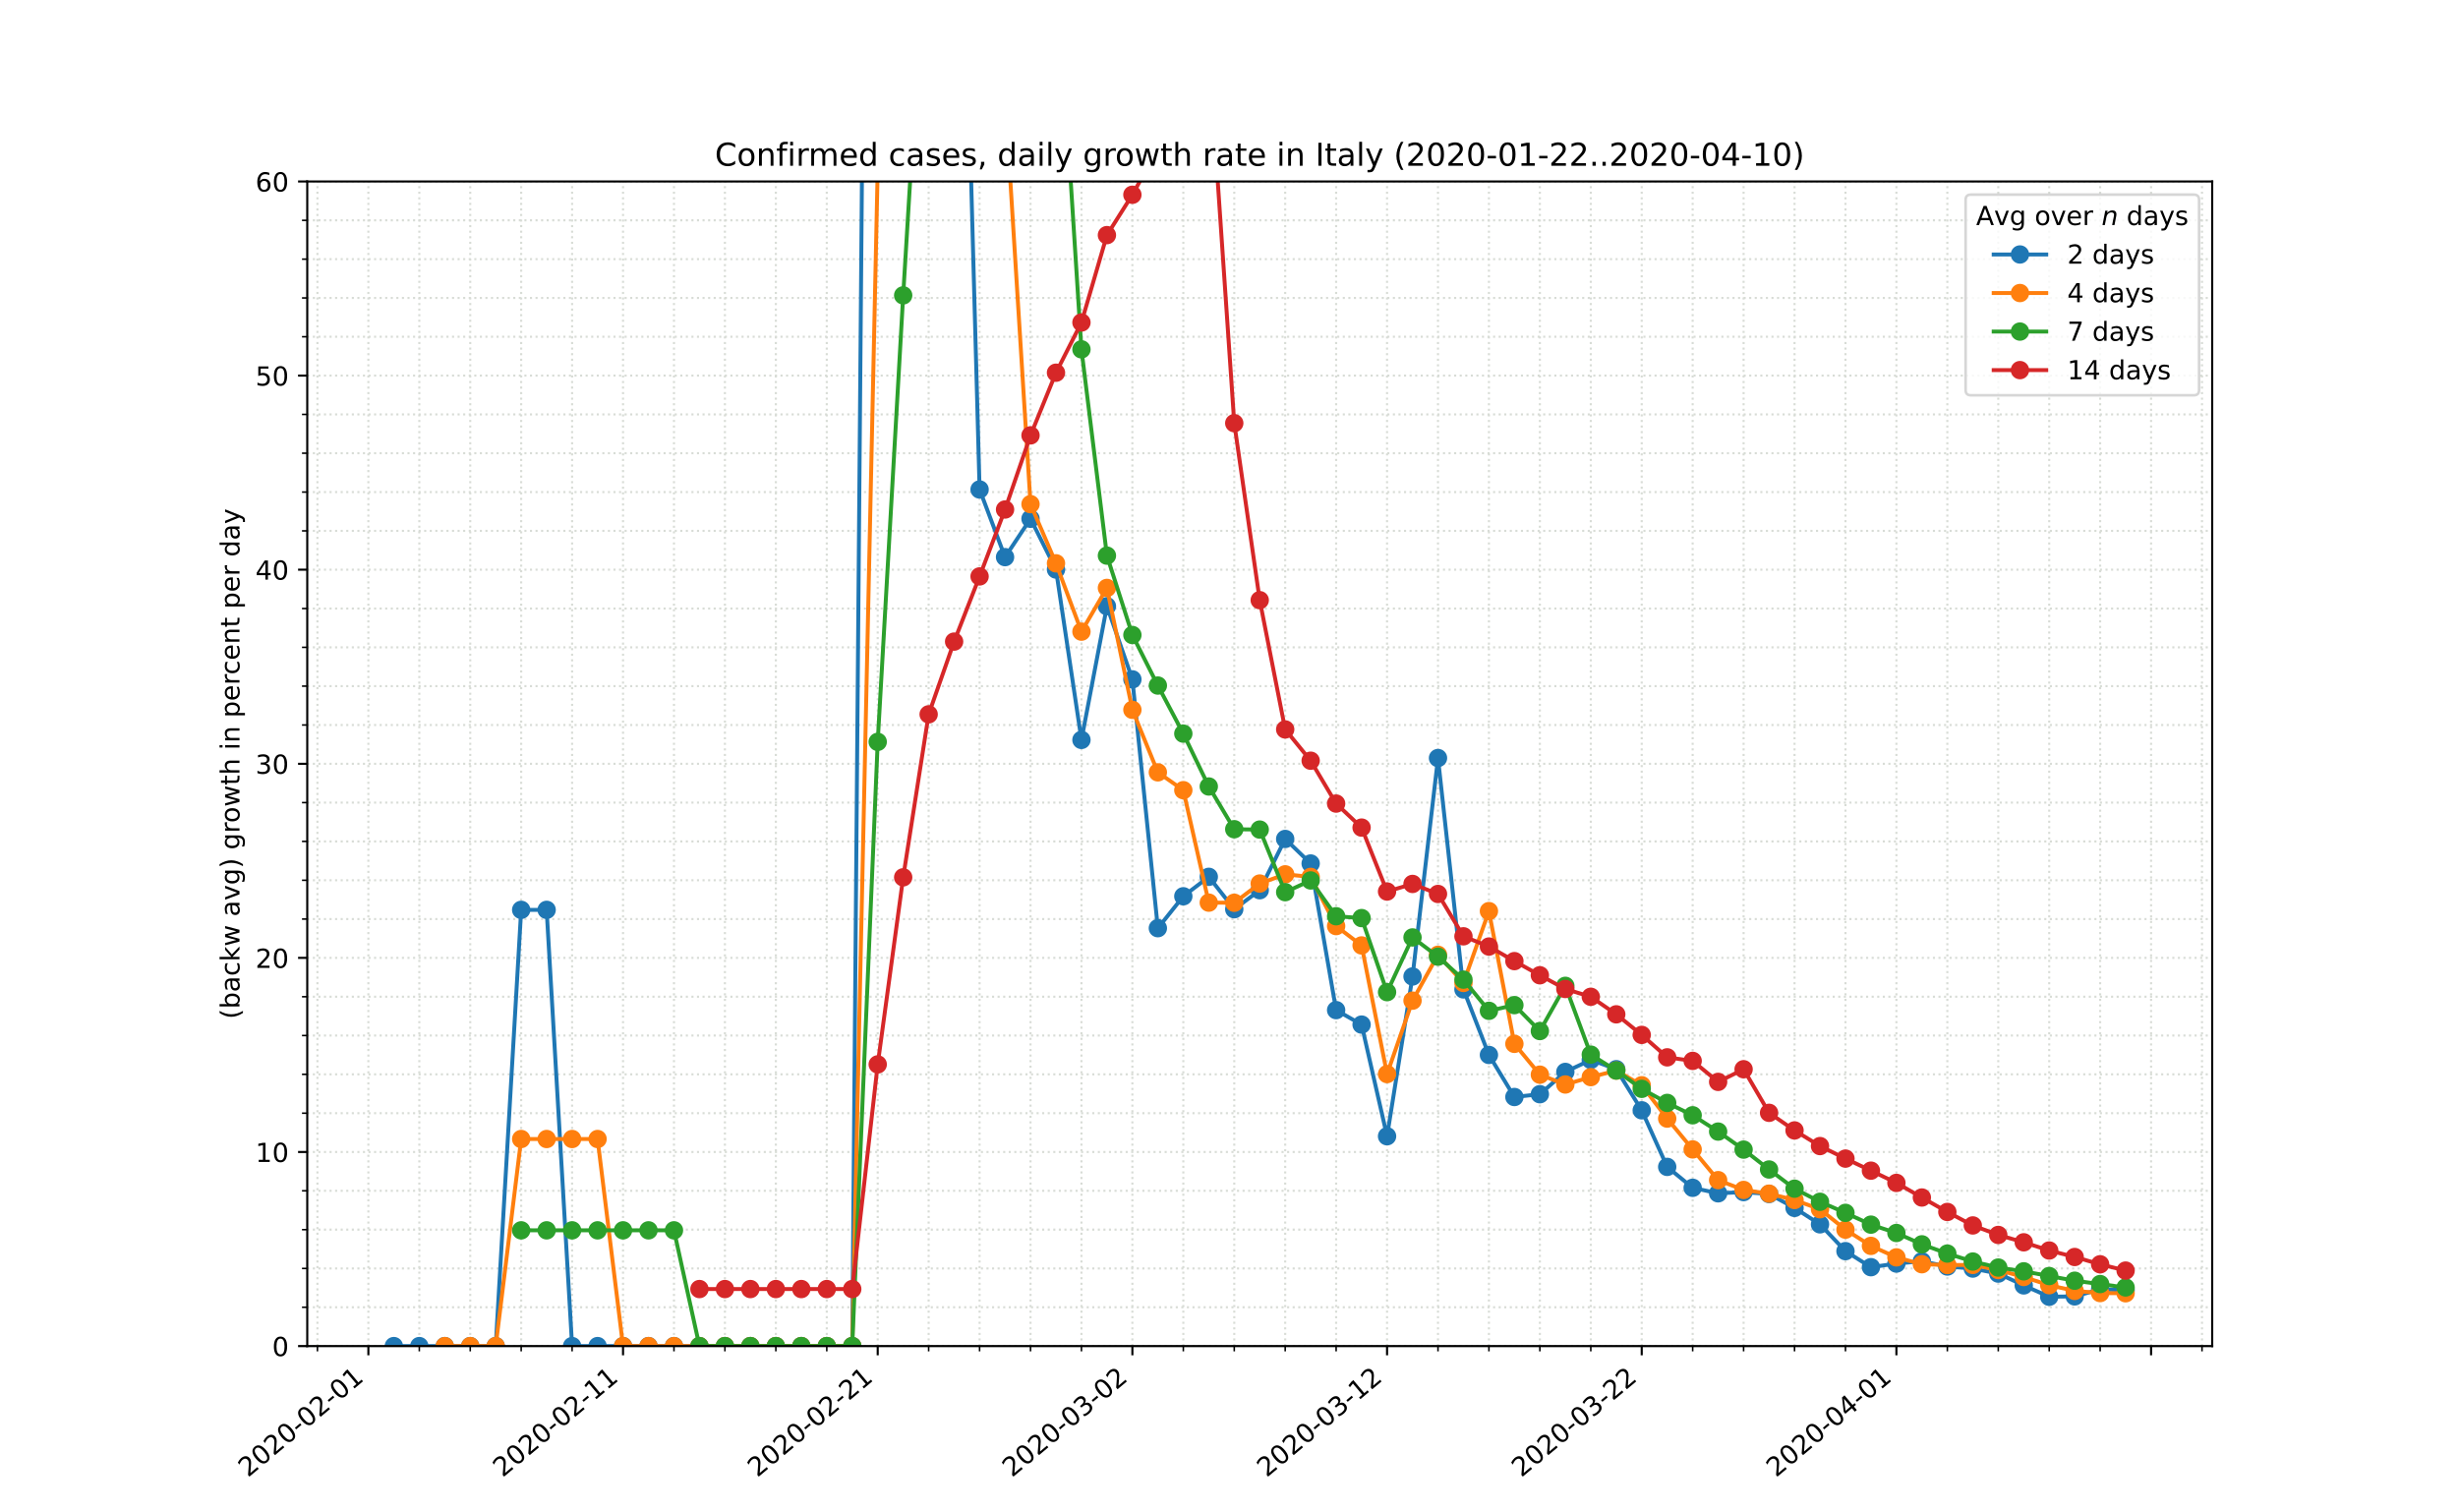 <?xml version="1.0" encoding="utf-8" standalone="no"?>
<!DOCTYPE svg PUBLIC "-//W3C//DTD SVG 1.1//EN"
  "http://www.w3.org/Graphics/SVG/1.1/DTD/svg11.dtd">
<!-- Created with matplotlib (https://matplotlib.org/) -->
<svg height="576pt" version="1.1" viewBox="0 0 936 576" width="936pt" xmlns="http://www.w3.org/2000/svg" xmlns:xlink="http://www.w3.org/1999/xlink">
 <defs>
  <style type="text/css">
*{stroke-linecap:butt;stroke-linejoin:round;}
  </style>
 </defs>
 <g id="figure_1">
  <g id="patch_1">
   <path d="M 0 576 
L 936 576 
L 936 0 
L 0 0 
z
" style="fill:#ffffff;"/>
  </g>
  <g id="axes_1">
   <g id="patch_2">
    <path d="M 117 512.64 
L 842.4 512.64 
L 842.4 69.12 
L 117 69.12 
z
" style="fill:#ffffff;"/>
   </g>
   <g id="matplotlib.axis_1">
    <g id="xtick_1">
     <g id="line2d_1">
      <path clip-path="url(#p35e265943d)" d="M 140.275 512.64 
L 140.275 69.12 
" style="fill:none;stroke:#d8dcd6;stroke-dasharray:0.8,1.32;stroke-dashoffset:0;stroke-width:0.8;"/>
     </g>
     <g id="line2d_2">
      <defs>
       <path d="M 0 0 
L 0 3.5 
" id="ma5e29f0bfd" style="stroke:#000000;stroke-width:0.8;"/>
      </defs>
      <g>
       <use style="stroke:#000000;stroke-width:0.8;" x="140.275" xlink:href="#ma5e29f0bfd" y="512.64"/>
      </g>
     </g>
     <g id="text_1">
      <!-- 2020-02-01 -->
      <defs>
       <path d="M 19.188 8.297 
L 53.609 8.297 
L 53.609 0 
L 7.328 0 
L 7.328 8.297 
Q 12.938 14.109 22.625 23.891 
Q 32.328 33.688 34.812 36.531 
Q 39.547 41.844 41.422 45.531 
Q 43.312 49.219 43.312 52.781 
Q 43.312 58.594 39.234 62.25 
Q 35.156 65.922 28.609 65.922 
Q 23.969 65.922 18.812 64.312 
Q 13.672 62.703 7.812 59.422 
L 7.812 69.391 
Q 13.766 71.781 18.938 73 
Q 24.125 74.219 28.422 74.219 
Q 39.75 74.219 46.484 68.547 
Q 53.219 62.891 53.219 53.422 
Q 53.219 48.922 51.531 44.891 
Q 49.859 40.875 45.406 35.406 
Q 44.188 33.984 37.641 27.219 
Q 31.109 20.453 19.188 8.297 
z
" id="DejaVuSans-50"/>
       <path d="M 31.781 66.406 
Q 24.172 66.406 20.328 58.906 
Q 16.5 51.422 16.5 36.375 
Q 16.5 21.391 20.328 13.891 
Q 24.172 6.391 31.781 6.391 
Q 39.453 6.391 43.281 13.891 
Q 47.125 21.391 47.125 36.375 
Q 47.125 51.422 43.281 58.906 
Q 39.453 66.406 31.781 66.406 
z
M 31.781 74.219 
Q 44.047 74.219 50.516 64.516 
Q 56.984 54.828 56.984 36.375 
Q 56.984 17.969 50.516 8.266 
Q 44.047 -1.422 31.781 -1.422 
Q 19.531 -1.422 13.062 8.266 
Q 6.594 17.969 6.594 36.375 
Q 6.594 54.828 13.062 64.516 
Q 19.531 74.219 31.781 74.219 
z
" id="DejaVuSans-48"/>
       <path d="M 4.891 31.391 
L 31.203 31.391 
L 31.203 23.391 
L 4.891 23.391 
z
" id="DejaVuSans-45"/>
       <path d="M 12.406 8.297 
L 28.516 8.297 
L 28.516 63.922 
L 10.984 60.406 
L 10.984 69.391 
L 28.422 72.906 
L 38.281 72.906 
L 38.281 8.297 
L 54.391 8.297 
L 54.391 0 
L 12.406 0 
z
" id="DejaVuSans-49"/>
      </defs>
      <g transform="translate(94.419 562.817)rotate(-40)scale(0.1 -0.1)">
       <use xlink:href="#DejaVuSans-50"/>
       <use x="63.623" xlink:href="#DejaVuSans-48"/>
       <use x="127.246" xlink:href="#DejaVuSans-50"/>
       <use x="190.869" xlink:href="#DejaVuSans-48"/>
       <use x="254.492" xlink:href="#DejaVuSans-45"/>
       <use x="290.576" xlink:href="#DejaVuSans-48"/>
       <use x="354.199" xlink:href="#DejaVuSans-50"/>
       <use x="417.822" xlink:href="#DejaVuSans-45"/>
       <use x="453.906" xlink:href="#DejaVuSans-48"/>
       <use x="517.529" xlink:href="#DejaVuSans-49"/>
      </g>
     </g>
    </g>
    <g id="xtick_2">
     <g id="line2d_3">
      <path clip-path="url(#p35e265943d)" d="M 237.253 512.64 
L 237.253 69.12 
" style="fill:none;stroke:#d8dcd6;stroke-dasharray:0.8,1.32;stroke-dashoffset:0;stroke-width:0.8;"/>
     </g>
     <g id="line2d_4">
      <g>
       <use style="stroke:#000000;stroke-width:0.8;" x="237.253" xlink:href="#ma5e29f0bfd" y="512.64"/>
      </g>
     </g>
     <g id="text_2">
      <!-- 2020-02-11 -->
      <g transform="translate(191.398 562.817)rotate(-40)scale(0.1 -0.1)">
       <use xlink:href="#DejaVuSans-50"/>
       <use x="63.623" xlink:href="#DejaVuSans-48"/>
       <use x="127.246" xlink:href="#DejaVuSans-50"/>
       <use x="190.869" xlink:href="#DejaVuSans-48"/>
       <use x="254.492" xlink:href="#DejaVuSans-45"/>
       <use x="290.576" xlink:href="#DejaVuSans-48"/>
       <use x="354.199" xlink:href="#DejaVuSans-50"/>
       <use x="417.822" xlink:href="#DejaVuSans-45"/>
       <use x="453.906" xlink:href="#DejaVuSans-49"/>
       <use x="517.529" xlink:href="#DejaVuSans-49"/>
      </g>
     </g>
    </g>
    <g id="xtick_3">
     <g id="line2d_5">
      <path clip-path="url(#p35e265943d)" d="M 334.232 512.64 
L 334.232 69.12 
" style="fill:none;stroke:#d8dcd6;stroke-dasharray:0.8,1.32;stroke-dashoffset:0;stroke-width:0.8;"/>
     </g>
     <g id="line2d_6">
      <g>
       <use style="stroke:#000000;stroke-width:0.8;" x="334.232" xlink:href="#ma5e29f0bfd" y="512.64"/>
      </g>
     </g>
     <g id="text_3">
      <!-- 2020-02-21 -->
      <g transform="translate(288.376 562.817)rotate(-40)scale(0.1 -0.1)">
       <use xlink:href="#DejaVuSans-50"/>
       <use x="63.623" xlink:href="#DejaVuSans-48"/>
       <use x="127.246" xlink:href="#DejaVuSans-50"/>
       <use x="190.869" xlink:href="#DejaVuSans-48"/>
       <use x="254.492" xlink:href="#DejaVuSans-45"/>
       <use x="290.576" xlink:href="#DejaVuSans-48"/>
       <use x="354.199" xlink:href="#DejaVuSans-50"/>
       <use x="417.822" xlink:href="#DejaVuSans-45"/>
       <use x="453.906" xlink:href="#DejaVuSans-50"/>
       <use x="517.529" xlink:href="#DejaVuSans-49"/>
      </g>
     </g>
    </g>
    <g id="xtick_4">
     <g id="line2d_7">
      <path clip-path="url(#p35e265943d)" d="M 431.211 512.64 
L 431.211 69.12 
" style="fill:none;stroke:#d8dcd6;stroke-dasharray:0.8,1.32;stroke-dashoffset:0;stroke-width:0.8;"/>
     </g>
     <g id="line2d_8">
      <g>
       <use style="stroke:#000000;stroke-width:0.8;" x="431.211" xlink:href="#ma5e29f0bfd" y="512.64"/>
      </g>
     </g>
     <g id="text_4">
      <!-- 2020-03-02 -->
      <defs>
       <path d="M 40.578 39.312 
Q 47.656 37.797 51.625 33 
Q 55.609 28.219 55.609 21.188 
Q 55.609 10.406 48.188 4.484 
Q 40.766 -1.422 27.094 -1.422 
Q 22.516 -1.422 17.656 -0.516 
Q 12.797 0.391 7.625 2.203 
L 7.625 11.719 
Q 11.719 9.328 16.594 8.109 
Q 21.484 6.891 26.812 6.891 
Q 36.078 6.891 40.938 10.547 
Q 45.797 14.203 45.797 21.188 
Q 45.797 27.641 41.281 31.266 
Q 36.766 34.906 28.719 34.906 
L 20.219 34.906 
L 20.219 43.016 
L 29.109 43.016 
Q 36.375 43.016 40.234 45.922 
Q 44.094 48.828 44.094 54.297 
Q 44.094 59.906 40.109 62.906 
Q 36.141 65.922 28.719 65.922 
Q 24.656 65.922 20.016 65.031 
Q 15.375 64.156 9.812 62.312 
L 9.812 71.094 
Q 15.438 72.656 20.344 73.438 
Q 25.25 74.219 29.594 74.219 
Q 40.828 74.219 47.359 69.109 
Q 53.906 64.016 53.906 55.328 
Q 53.906 49.266 50.438 45.094 
Q 46.969 40.922 40.578 39.312 
z
" id="DejaVuSans-51"/>
      </defs>
      <g transform="translate(385.355 562.817)rotate(-40)scale(0.1 -0.1)">
       <use xlink:href="#DejaVuSans-50"/>
       <use x="63.623" xlink:href="#DejaVuSans-48"/>
       <use x="127.246" xlink:href="#DejaVuSans-50"/>
       <use x="190.869" xlink:href="#DejaVuSans-48"/>
       <use x="254.492" xlink:href="#DejaVuSans-45"/>
       <use x="290.576" xlink:href="#DejaVuSans-48"/>
       <use x="354.199" xlink:href="#DejaVuSans-51"/>
       <use x="417.822" xlink:href="#DejaVuSans-45"/>
       <use x="453.906" xlink:href="#DejaVuSans-48"/>
       <use x="517.529" xlink:href="#DejaVuSans-50"/>
      </g>
     </g>
    </g>
    <g id="xtick_5">
     <g id="line2d_9">
      <path clip-path="url(#p35e265943d)" d="M 528.189 512.64 
L 528.189 69.12 
" style="fill:none;stroke:#d8dcd6;stroke-dasharray:0.8,1.32;stroke-dashoffset:0;stroke-width:0.8;"/>
     </g>
     <g id="line2d_10">
      <g>
       <use style="stroke:#000000;stroke-width:0.8;" x="528.189" xlink:href="#ma5e29f0bfd" y="512.64"/>
      </g>
     </g>
     <g id="text_5">
      <!-- 2020-03-12 -->
      <g transform="translate(482.333 562.817)rotate(-40)scale(0.1 -0.1)">
       <use xlink:href="#DejaVuSans-50"/>
       <use x="63.623" xlink:href="#DejaVuSans-48"/>
       <use x="127.246" xlink:href="#DejaVuSans-50"/>
       <use x="190.869" xlink:href="#DejaVuSans-48"/>
       <use x="254.492" xlink:href="#DejaVuSans-45"/>
       <use x="290.576" xlink:href="#DejaVuSans-48"/>
       <use x="354.199" xlink:href="#DejaVuSans-51"/>
       <use x="417.822" xlink:href="#DejaVuSans-45"/>
       <use x="453.906" xlink:href="#DejaVuSans-49"/>
       <use x="517.529" xlink:href="#DejaVuSans-50"/>
      </g>
     </g>
    </g>
    <g id="xtick_6">
     <g id="line2d_11">
      <path clip-path="url(#p35e265943d)" d="M 625.168 512.64 
L 625.168 69.12 
" style="fill:none;stroke:#d8dcd6;stroke-dasharray:0.8,1.32;stroke-dashoffset:0;stroke-width:0.8;"/>
     </g>
     <g id="line2d_12">
      <g>
       <use style="stroke:#000000;stroke-width:0.8;" x="625.168" xlink:href="#ma5e29f0bfd" y="512.64"/>
      </g>
     </g>
     <g id="text_6">
      <!-- 2020-03-22 -->
      <g transform="translate(579.312 562.817)rotate(-40)scale(0.1 -0.1)">
       <use xlink:href="#DejaVuSans-50"/>
       <use x="63.623" xlink:href="#DejaVuSans-48"/>
       <use x="127.246" xlink:href="#DejaVuSans-50"/>
       <use x="190.869" xlink:href="#DejaVuSans-48"/>
       <use x="254.492" xlink:href="#DejaVuSans-45"/>
       <use x="290.576" xlink:href="#DejaVuSans-48"/>
       <use x="354.199" xlink:href="#DejaVuSans-51"/>
       <use x="417.822" xlink:href="#DejaVuSans-45"/>
       <use x="453.906" xlink:href="#DejaVuSans-50"/>
       <use x="517.529" xlink:href="#DejaVuSans-50"/>
      </g>
     </g>
    </g>
    <g id="xtick_7">
     <g id="line2d_13">
      <path clip-path="url(#p35e265943d)" d="M 722.147 512.64 
L 722.147 69.12 
" style="fill:none;stroke:#d8dcd6;stroke-dasharray:0.8,1.32;stroke-dashoffset:0;stroke-width:0.8;"/>
     </g>
     <g id="line2d_14">
      <g>
       <use style="stroke:#000000;stroke-width:0.8;" x="722.147" xlink:href="#ma5e29f0bfd" y="512.64"/>
      </g>
     </g>
     <g id="text_7">
      <!-- 2020-04-01 -->
      <defs>
       <path d="M 37.797 64.312 
L 12.891 25.391 
L 37.797 25.391 
z
M 35.203 72.906 
L 47.609 72.906 
L 47.609 25.391 
L 58.016 25.391 
L 58.016 17.188 
L 47.609 17.188 
L 47.609 0 
L 37.797 0 
L 37.797 17.188 
L 4.891 17.188 
L 4.891 26.703 
z
" id="DejaVuSans-52"/>
      </defs>
      <g transform="translate(676.291 562.817)rotate(-40)scale(0.1 -0.1)">
       <use xlink:href="#DejaVuSans-50"/>
       <use x="63.623" xlink:href="#DejaVuSans-48"/>
       <use x="127.246" xlink:href="#DejaVuSans-50"/>
       <use x="190.869" xlink:href="#DejaVuSans-48"/>
       <use x="254.492" xlink:href="#DejaVuSans-45"/>
       <use x="290.576" xlink:href="#DejaVuSans-48"/>
       <use x="354.199" xlink:href="#DejaVuSans-52"/>
       <use x="417.822" xlink:href="#DejaVuSans-45"/>
       <use x="453.906" xlink:href="#DejaVuSans-48"/>
       <use x="517.529" xlink:href="#DejaVuSans-49"/>
      </g>
     </g>
    </g>
    <g id="xtick_8">
     <g id="line2d_15">
      <path clip-path="url(#p35e265943d)" d="M 819.125 512.64 
L 819.125 69.12 
" style="fill:none;stroke:#d8dcd6;stroke-dasharray:0.8,1.32;stroke-dashoffset:0;stroke-width:0.8;"/>
     </g>
     <g id="line2d_16">
      <g>
       <use style="stroke:#000000;stroke-width:0.8;" x="819.125" xlink:href="#ma5e29f0bfd" y="512.64"/>
      </g>
     </g>
    </g>
    <g id="xtick_9">
     <g id="line2d_17">
      <path clip-path="url(#p35e265943d)" d="M 120.879 512.64 
L 120.879 69.12 
" style="fill:none;stroke:#d8dcd6;stroke-dasharray:0.8,1.32;stroke-dashoffset:0;stroke-width:0.8;"/>
     </g>
     <g id="line2d_18">
      <defs>
       <path d="M 0 0 
L 0 2 
" id="m0a19c21da5" style="stroke:#000000;stroke-width:0.6;"/>
      </defs>
      <g>
       <use style="stroke:#000000;stroke-width:0.6;" x="120.879" xlink:href="#m0a19c21da5" y="512.64"/>
      </g>
     </g>
    </g>
    <g id="xtick_10">
     <g id="line2d_19">
      <path clip-path="url(#p35e265943d)" d="M 159.671 512.64 
L 159.671 69.12 
" style="fill:none;stroke:#d8dcd6;stroke-dasharray:0.8,1.32;stroke-dashoffset:0;stroke-width:0.8;"/>
     </g>
     <g id="line2d_20">
      <g>
       <use style="stroke:#000000;stroke-width:0.6;" x="159.671" xlink:href="#m0a19c21da5" y="512.64"/>
      </g>
     </g>
    </g>
    <g id="xtick_11">
     <g id="line2d_21">
      <path clip-path="url(#p35e265943d)" d="M 179.066 512.64 
L 179.066 69.12 
" style="fill:none;stroke:#d8dcd6;stroke-dasharray:0.8,1.32;stroke-dashoffset:0;stroke-width:0.8;"/>
     </g>
     <g id="line2d_22">
      <g>
       <use style="stroke:#000000;stroke-width:0.6;" x="179.066" xlink:href="#m0a19c21da5" y="512.64"/>
      </g>
     </g>
    </g>
    <g id="xtick_12">
     <g id="line2d_23">
      <path clip-path="url(#p35e265943d)" d="M 198.462 512.64 
L 198.462 69.12 
" style="fill:none;stroke:#d8dcd6;stroke-dasharray:0.8,1.32;stroke-dashoffset:0;stroke-width:0.8;"/>
     </g>
     <g id="line2d_24">
      <g>
       <use style="stroke:#000000;stroke-width:0.6;" x="198.462" xlink:href="#m0a19c21da5" y="512.64"/>
      </g>
     </g>
    </g>
    <g id="xtick_13">
     <g id="line2d_25">
      <path clip-path="url(#p35e265943d)" d="M 217.858 512.64 
L 217.858 69.12 
" style="fill:none;stroke:#d8dcd6;stroke-dasharray:0.8,1.32;stroke-dashoffset:0;stroke-width:0.8;"/>
     </g>
     <g id="line2d_26">
      <g>
       <use style="stroke:#000000;stroke-width:0.6;" x="217.858" xlink:href="#m0a19c21da5" y="512.64"/>
      </g>
     </g>
    </g>
    <g id="xtick_14">
     <g id="line2d_27">
      <path clip-path="url(#p35e265943d)" d="M 256.649 512.64 
L 256.649 69.12 
" style="fill:none;stroke:#d8dcd6;stroke-dasharray:0.8,1.32;stroke-dashoffset:0;stroke-width:0.8;"/>
     </g>
     <g id="line2d_28">
      <g>
       <use style="stroke:#000000;stroke-width:0.6;" x="256.649" xlink:href="#m0a19c21da5" y="512.64"/>
      </g>
     </g>
    </g>
    <g id="xtick_15">
     <g id="line2d_29">
      <path clip-path="url(#p35e265943d)" d="M 276.045 512.64 
L 276.045 69.12 
" style="fill:none;stroke:#d8dcd6;stroke-dasharray:0.8,1.32;stroke-dashoffset:0;stroke-width:0.8;"/>
     </g>
     <g id="line2d_30">
      <g>
       <use style="stroke:#000000;stroke-width:0.6;" x="276.045" xlink:href="#m0a19c21da5" y="512.64"/>
      </g>
     </g>
    </g>
    <g id="xtick_16">
     <g id="line2d_31">
      <path clip-path="url(#p35e265943d)" d="M 295.441 512.64 
L 295.441 69.12 
" style="fill:none;stroke:#d8dcd6;stroke-dasharray:0.8,1.32;stroke-dashoffset:0;stroke-width:0.8;"/>
     </g>
     <g id="line2d_32">
      <g>
       <use style="stroke:#000000;stroke-width:0.6;" x="295.441" xlink:href="#m0a19c21da5" y="512.64"/>
      </g>
     </g>
    </g>
    <g id="xtick_17">
     <g id="line2d_33">
      <path clip-path="url(#p35e265943d)" d="M 314.836 512.64 
L 314.836 69.12 
" style="fill:none;stroke:#d8dcd6;stroke-dasharray:0.8,1.32;stroke-dashoffset:0;stroke-width:0.8;"/>
     </g>
     <g id="line2d_34">
      <g>
       <use style="stroke:#000000;stroke-width:0.6;" x="314.836" xlink:href="#m0a19c21da5" y="512.64"/>
      </g>
     </g>
    </g>
    <g id="xtick_18">
     <g id="line2d_35">
      <path clip-path="url(#p35e265943d)" d="M 353.628 512.64 
L 353.628 69.12 
" style="fill:none;stroke:#d8dcd6;stroke-dasharray:0.8,1.32;stroke-dashoffset:0;stroke-width:0.8;"/>
     </g>
     <g id="line2d_36">
      <g>
       <use style="stroke:#000000;stroke-width:0.6;" x="353.628" xlink:href="#m0a19c21da5" y="512.64"/>
      </g>
     </g>
    </g>
    <g id="xtick_19">
     <g id="line2d_37">
      <path clip-path="url(#p35e265943d)" d="M 373.024 512.64 
L 373.024 69.12 
" style="fill:none;stroke:#d8dcd6;stroke-dasharray:0.8,1.32;stroke-dashoffset:0;stroke-width:0.8;"/>
     </g>
     <g id="line2d_38">
      <g>
       <use style="stroke:#000000;stroke-width:0.6;" x="373.024" xlink:href="#m0a19c21da5" y="512.64"/>
      </g>
     </g>
    </g>
    <g id="xtick_20">
     <g id="line2d_39">
      <path clip-path="url(#p35e265943d)" d="M 392.419 512.64 
L 392.419 69.12 
" style="fill:none;stroke:#d8dcd6;stroke-dasharray:0.8,1.32;stroke-dashoffset:0;stroke-width:0.8;"/>
     </g>
     <g id="line2d_40">
      <g>
       <use style="stroke:#000000;stroke-width:0.6;" x="392.419" xlink:href="#m0a19c21da5" y="512.64"/>
      </g>
     </g>
    </g>
    <g id="xtick_21">
     <g id="line2d_41">
      <path clip-path="url(#p35e265943d)" d="M 411.815 512.64 
L 411.815 69.12 
" style="fill:none;stroke:#d8dcd6;stroke-dasharray:0.8,1.32;stroke-dashoffset:0;stroke-width:0.8;"/>
     </g>
     <g id="line2d_42">
      <g>
       <use style="stroke:#000000;stroke-width:0.6;" x="411.815" xlink:href="#m0a19c21da5" y="512.64"/>
      </g>
     </g>
    </g>
    <g id="xtick_22">
     <g id="line2d_43">
      <path clip-path="url(#p35e265943d)" d="M 450.606 512.64 
L 450.606 69.12 
" style="fill:none;stroke:#d8dcd6;stroke-dasharray:0.8,1.32;stroke-dashoffset:0;stroke-width:0.8;"/>
     </g>
     <g id="line2d_44">
      <g>
       <use style="stroke:#000000;stroke-width:0.6;" x="450.606" xlink:href="#m0a19c21da5" y="512.64"/>
      </g>
     </g>
    </g>
    <g id="xtick_23">
     <g id="line2d_45">
      <path clip-path="url(#p35e265943d)" d="M 470.002 512.64 
L 470.002 69.12 
" style="fill:none;stroke:#d8dcd6;stroke-dasharray:0.8,1.32;stroke-dashoffset:0;stroke-width:0.8;"/>
     </g>
     <g id="line2d_46">
      <g>
       <use style="stroke:#000000;stroke-width:0.6;" x="470.002" xlink:href="#m0a19c21da5" y="512.64"/>
      </g>
     </g>
    </g>
    <g id="xtick_24">
     <g id="line2d_47">
      <path clip-path="url(#p35e265943d)" d="M 489.398 512.64 
L 489.398 69.12 
" style="fill:none;stroke:#d8dcd6;stroke-dasharray:0.8,1.32;stroke-dashoffset:0;stroke-width:0.8;"/>
     </g>
     <g id="line2d_48">
      <g>
       <use style="stroke:#000000;stroke-width:0.6;" x="489.398" xlink:href="#m0a19c21da5" y="512.64"/>
      </g>
     </g>
    </g>
    <g id="xtick_25">
     <g id="line2d_49">
      <path clip-path="url(#p35e265943d)" d="M 508.794 512.64 
L 508.794 69.12 
" style="fill:none;stroke:#d8dcd6;stroke-dasharray:0.8,1.32;stroke-dashoffset:0;stroke-width:0.8;"/>
     </g>
     <g id="line2d_50">
      <g>
       <use style="stroke:#000000;stroke-width:0.6;" x="508.794" xlink:href="#m0a19c21da5" y="512.64"/>
      </g>
     </g>
    </g>
    <g id="xtick_26">
     <g id="line2d_51">
      <path clip-path="url(#p35e265943d)" d="M 547.585 512.64 
L 547.585 69.12 
" style="fill:none;stroke:#d8dcd6;stroke-dasharray:0.8,1.32;stroke-dashoffset:0;stroke-width:0.8;"/>
     </g>
     <g id="line2d_52">
      <g>
       <use style="stroke:#000000;stroke-width:0.6;" x="547.585" xlink:href="#m0a19c21da5" y="512.64"/>
      </g>
     </g>
    </g>
    <g id="xtick_27">
     <g id="line2d_53">
      <path clip-path="url(#p35e265943d)" d="M 566.981 512.64 
L 566.981 69.12 
" style="fill:none;stroke:#d8dcd6;stroke-dasharray:0.8,1.32;stroke-dashoffset:0;stroke-width:0.8;"/>
     </g>
     <g id="line2d_54">
      <g>
       <use style="stroke:#000000;stroke-width:0.6;" x="566.981" xlink:href="#m0a19c21da5" y="512.64"/>
      </g>
     </g>
    </g>
    <g id="xtick_28">
     <g id="line2d_55">
      <path clip-path="url(#p35e265943d)" d="M 586.376 512.64 
L 586.376 69.12 
" style="fill:none;stroke:#d8dcd6;stroke-dasharray:0.8,1.32;stroke-dashoffset:0;stroke-width:0.8;"/>
     </g>
     <g id="line2d_56">
      <g>
       <use style="stroke:#000000;stroke-width:0.6;" x="586.376" xlink:href="#m0a19c21da5" y="512.64"/>
      </g>
     </g>
    </g>
    <g id="xtick_29">
     <g id="line2d_57">
      <path clip-path="url(#p35e265943d)" d="M 605.772 512.64 
L 605.772 69.12 
" style="fill:none;stroke:#d8dcd6;stroke-dasharray:0.8,1.32;stroke-dashoffset:0;stroke-width:0.8;"/>
     </g>
     <g id="line2d_58">
      <g>
       <use style="stroke:#000000;stroke-width:0.6;" x="605.772" xlink:href="#m0a19c21da5" y="512.64"/>
      </g>
     </g>
    </g>
    <g id="xtick_30">
     <g id="line2d_59">
      <path clip-path="url(#p35e265943d)" d="M 644.564 512.64 
L 644.564 69.12 
" style="fill:none;stroke:#d8dcd6;stroke-dasharray:0.8,1.32;stroke-dashoffset:0;stroke-width:0.8;"/>
     </g>
     <g id="line2d_60">
      <g>
       <use style="stroke:#000000;stroke-width:0.6;" x="644.564" xlink:href="#m0a19c21da5" y="512.64"/>
      </g>
     </g>
    </g>
    <g id="xtick_31">
     <g id="line2d_61">
      <path clip-path="url(#p35e265943d)" d="M 663.959 512.64 
L 663.959 69.12 
" style="fill:none;stroke:#d8dcd6;stroke-dasharray:0.8,1.32;stroke-dashoffset:0;stroke-width:0.8;"/>
     </g>
     <g id="line2d_62">
      <g>
       <use style="stroke:#000000;stroke-width:0.6;" x="663.959" xlink:href="#m0a19c21da5" y="512.64"/>
      </g>
     </g>
    </g>
    <g id="xtick_32">
     <g id="line2d_63">
      <path clip-path="url(#p35e265943d)" d="M 683.355 512.64 
L 683.355 69.12 
" style="fill:none;stroke:#d8dcd6;stroke-dasharray:0.8,1.32;stroke-dashoffset:0;stroke-width:0.8;"/>
     </g>
     <g id="line2d_64">
      <g>
       <use style="stroke:#000000;stroke-width:0.6;" x="683.355" xlink:href="#m0a19c21da5" y="512.64"/>
      </g>
     </g>
    </g>
    <g id="xtick_33">
     <g id="line2d_65">
      <path clip-path="url(#p35e265943d)" d="M 702.751 512.64 
L 702.751 69.12 
" style="fill:none;stroke:#d8dcd6;stroke-dasharray:0.8,1.32;stroke-dashoffset:0;stroke-width:0.8;"/>
     </g>
     <g id="line2d_66">
      <g>
       <use style="stroke:#000000;stroke-width:0.6;" x="702.751" xlink:href="#m0a19c21da5" y="512.64"/>
      </g>
     </g>
    </g>
    <g id="xtick_34">
     <g id="line2d_67">
      <path clip-path="url(#p35e265943d)" d="M 741.542 512.64 
L 741.542 69.12 
" style="fill:none;stroke:#d8dcd6;stroke-dasharray:0.8,1.32;stroke-dashoffset:0;stroke-width:0.8;"/>
     </g>
     <g id="line2d_68">
      <g>
       <use style="stroke:#000000;stroke-width:0.6;" x="741.542" xlink:href="#m0a19c21da5" y="512.64"/>
      </g>
     </g>
    </g>
    <g id="xtick_35">
     <g id="line2d_69">
      <path clip-path="url(#p35e265943d)" d="M 760.938 512.64 
L 760.938 69.12 
" style="fill:none;stroke:#d8dcd6;stroke-dasharray:0.8,1.32;stroke-dashoffset:0;stroke-width:0.8;"/>
     </g>
     <g id="line2d_70">
      <g>
       <use style="stroke:#000000;stroke-width:0.6;" x="760.938" xlink:href="#m0a19c21da5" y="512.64"/>
      </g>
     </g>
    </g>
    <g id="xtick_36">
     <g id="line2d_71">
      <path clip-path="url(#p35e265943d)" d="M 780.334 512.64 
L 780.334 69.12 
" style="fill:none;stroke:#d8dcd6;stroke-dasharray:0.8,1.32;stroke-dashoffset:0;stroke-width:0.8;"/>
     </g>
     <g id="line2d_72">
      <g>
       <use style="stroke:#000000;stroke-width:0.6;" x="780.334" xlink:href="#m0a19c21da5" y="512.64"/>
      </g>
     </g>
    </g>
    <g id="xtick_37">
     <g id="line2d_73">
      <path clip-path="url(#p35e265943d)" d="M 799.729 512.64 
L 799.729 69.12 
" style="fill:none;stroke:#d8dcd6;stroke-dasharray:0.8,1.32;stroke-dashoffset:0;stroke-width:0.8;"/>
     </g>
     <g id="line2d_74">
      <g>
       <use style="stroke:#000000;stroke-width:0.6;" x="799.729" xlink:href="#m0a19c21da5" y="512.64"/>
      </g>
     </g>
    </g>
    <g id="xtick_38">
     <g id="line2d_75">
      <path clip-path="url(#p35e265943d)" d="M 838.521 512.64 
L 838.521 69.12 
" style="fill:none;stroke:#d8dcd6;stroke-dasharray:0.8,1.32;stroke-dashoffset:0;stroke-width:0.8;"/>
     </g>
     <g id="line2d_76">
      <g>
       <use style="stroke:#000000;stroke-width:0.6;" x="838.521" xlink:href="#m0a19c21da5" y="512.64"/>
      </g>
     </g>
    </g>
   </g>
   <g id="matplotlib.axis_2">
    <g id="ytick_1">
     <g id="line2d_77">
      <path clip-path="url(#p35e265943d)" d="M 117 512.64 
L 842.4 512.64 
" style="fill:none;stroke:#d8dcd6;stroke-dasharray:0.8,1.32;stroke-dashoffset:0;stroke-width:0.8;"/>
     </g>
     <g id="line2d_78">
      <defs>
       <path d="M 0 0 
L -3.5 0 
" id="m7d7fdeb431" style="stroke:#000000;stroke-width:0.8;"/>
      </defs>
      <g>
       <use style="stroke:#000000;stroke-width:0.8;" x="117" xlink:href="#m7d7fdeb431" y="512.64"/>
      </g>
     </g>
     <g id="text_8">
      <!-- 0 -->
      <g transform="translate(103.638 516.439)scale(0.1 -0.1)">
       <use xlink:href="#DejaVuSans-48"/>
      </g>
     </g>
    </g>
    <g id="ytick_2">
     <g id="line2d_79">
      <path clip-path="url(#p35e265943d)" d="M 117 438.72 
L 842.4 438.72 
" style="fill:none;stroke:#d8dcd6;stroke-dasharray:0.8,1.32;stroke-dashoffset:0;stroke-width:0.8;"/>
     </g>
     <g id="line2d_80">
      <g>
       <use style="stroke:#000000;stroke-width:0.8;" x="117" xlink:href="#m7d7fdeb431" y="438.72"/>
      </g>
     </g>
     <g id="text_9">
      <!-- 10 -->
      <g transform="translate(97.275 442.519)scale(0.1 -0.1)">
       <use xlink:href="#DejaVuSans-49"/>
       <use x="63.623" xlink:href="#DejaVuSans-48"/>
      </g>
     </g>
    </g>
    <g id="ytick_3">
     <g id="line2d_81">
      <path clip-path="url(#p35e265943d)" d="M 117 364.8 
L 842.4 364.8 
" style="fill:none;stroke:#d8dcd6;stroke-dasharray:0.8,1.32;stroke-dashoffset:0;stroke-width:0.8;"/>
     </g>
     <g id="line2d_82">
      <g>
       <use style="stroke:#000000;stroke-width:0.8;" x="117" xlink:href="#m7d7fdeb431" y="364.8"/>
      </g>
     </g>
     <g id="text_10">
      <!-- 20 -->
      <g transform="translate(97.275 368.599)scale(0.1 -0.1)">
       <use xlink:href="#DejaVuSans-50"/>
       <use x="63.623" xlink:href="#DejaVuSans-48"/>
      </g>
     </g>
    </g>
    <g id="ytick_4">
     <g id="line2d_83">
      <path clip-path="url(#p35e265943d)" d="M 117 290.88 
L 842.4 290.88 
" style="fill:none;stroke:#d8dcd6;stroke-dasharray:0.8,1.32;stroke-dashoffset:0;stroke-width:0.8;"/>
     </g>
     <g id="line2d_84">
      <g>
       <use style="stroke:#000000;stroke-width:0.8;" x="117" xlink:href="#m7d7fdeb431" y="290.88"/>
      </g>
     </g>
     <g id="text_11">
      <!-- 30 -->
      <g transform="translate(97.275 294.679)scale(0.1 -0.1)">
       <use xlink:href="#DejaVuSans-51"/>
       <use x="63.623" xlink:href="#DejaVuSans-48"/>
      </g>
     </g>
    </g>
    <g id="ytick_5">
     <g id="line2d_85">
      <path clip-path="url(#p35e265943d)" d="M 117 216.96 
L 842.4 216.96 
" style="fill:none;stroke:#d8dcd6;stroke-dasharray:0.8,1.32;stroke-dashoffset:0;stroke-width:0.8;"/>
     </g>
     <g id="line2d_86">
      <g>
       <use style="stroke:#000000;stroke-width:0.8;" x="117" xlink:href="#m7d7fdeb431" y="216.96"/>
      </g>
     </g>
     <g id="text_12">
      <!-- 40 -->
      <g transform="translate(97.275 220.759)scale(0.1 -0.1)">
       <use xlink:href="#DejaVuSans-52"/>
       <use x="63.623" xlink:href="#DejaVuSans-48"/>
      </g>
     </g>
    </g>
    <g id="ytick_6">
     <g id="line2d_87">
      <path clip-path="url(#p35e265943d)" d="M 117 143.04 
L 842.4 143.04 
" style="fill:none;stroke:#d8dcd6;stroke-dasharray:0.8,1.32;stroke-dashoffset:0;stroke-width:0.8;"/>
     </g>
     <g id="line2d_88">
      <g>
       <use style="stroke:#000000;stroke-width:0.8;" x="117" xlink:href="#m7d7fdeb431" y="143.04"/>
      </g>
     </g>
     <g id="text_13">
      <!-- 50 -->
      <defs>
       <path d="M 10.797 72.906 
L 49.516 72.906 
L 49.516 64.594 
L 19.828 64.594 
L 19.828 46.734 
Q 21.969 47.469 24.109 47.828 
Q 26.266 48.188 28.422 48.188 
Q 40.625 48.188 47.75 41.5 
Q 54.891 34.812 54.891 23.391 
Q 54.891 11.625 47.562 5.094 
Q 40.234 -1.422 26.906 -1.422 
Q 22.312 -1.422 17.547 -0.641 
Q 12.797 0.141 7.719 1.703 
L 7.719 11.625 
Q 12.109 9.234 16.797 8.062 
Q 21.484 6.891 26.703 6.891 
Q 35.156 6.891 40.078 11.328 
Q 45.016 15.766 45.016 23.391 
Q 45.016 31 40.078 35.438 
Q 35.156 39.891 26.703 39.891 
Q 22.75 39.891 18.812 39.016 
Q 14.891 38.141 10.797 36.281 
z
" id="DejaVuSans-53"/>
      </defs>
      <g transform="translate(97.275 146.839)scale(0.1 -0.1)">
       <use xlink:href="#DejaVuSans-53"/>
       <use x="63.623" xlink:href="#DejaVuSans-48"/>
      </g>
     </g>
    </g>
    <g id="ytick_7">
     <g id="line2d_89">
      <path clip-path="url(#p35e265943d)" d="M 117 69.12 
L 842.4 69.12 
" style="fill:none;stroke:#d8dcd6;stroke-dasharray:0.8,1.32;stroke-dashoffset:0;stroke-width:0.8;"/>
     </g>
     <g id="line2d_90">
      <g>
       <use style="stroke:#000000;stroke-width:0.8;" x="117" xlink:href="#m7d7fdeb431" y="69.12"/>
      </g>
     </g>
     <g id="text_14">
      <!-- 60 -->
      <defs>
       <path d="M 33.016 40.375 
Q 26.375 40.375 22.484 35.828 
Q 18.609 31.297 18.609 23.391 
Q 18.609 15.531 22.484 10.953 
Q 26.375 6.391 33.016 6.391 
Q 39.656 6.391 43.531 10.953 
Q 47.406 15.531 47.406 23.391 
Q 47.406 31.297 43.531 35.828 
Q 39.656 40.375 33.016 40.375 
z
M 52.594 71.297 
L 52.594 62.312 
Q 48.875 64.062 45.094 64.984 
Q 41.312 65.922 37.594 65.922 
Q 27.828 65.922 22.672 59.328 
Q 17.531 52.734 16.797 39.406 
Q 19.672 43.656 24.016 45.922 
Q 28.375 48.188 33.594 48.188 
Q 44.578 48.188 50.953 41.516 
Q 57.328 34.859 57.328 23.391 
Q 57.328 12.156 50.688 5.359 
Q 44.047 -1.422 33.016 -1.422 
Q 20.359 -1.422 13.672 8.266 
Q 6.984 17.969 6.984 36.375 
Q 6.984 53.656 15.188 63.938 
Q 23.391 74.219 37.203 74.219 
Q 40.922 74.219 44.703 73.484 
Q 48.484 72.75 52.594 71.297 
z
" id="DejaVuSans-54"/>
      </defs>
      <g transform="translate(97.275 72.919)scale(0.1 -0.1)">
       <use xlink:href="#DejaVuSans-54"/>
       <use x="63.623" xlink:href="#DejaVuSans-48"/>
      </g>
     </g>
    </g>
    <g id="ytick_8">
     <g id="line2d_91">
      <path clip-path="url(#p35e265943d)" d="M 117 497.856 
L 842.4 497.856 
" style="fill:none;stroke:#d8dcd6;stroke-dasharray:0.8,1.32;stroke-dashoffset:0;stroke-width:0.8;"/>
     </g>
     <g id="line2d_92">
      <defs>
       <path d="M 0 0 
L -2 0 
" id="m91c7b3788d" style="stroke:#000000;stroke-width:0.6;"/>
      </defs>
      <g>
       <use style="stroke:#000000;stroke-width:0.6;" x="117" xlink:href="#m91c7b3788d" y="497.856"/>
      </g>
     </g>
    </g>
    <g id="ytick_9">
     <g id="line2d_93">
      <path clip-path="url(#p35e265943d)" d="M 117 483.072 
L 842.4 483.072 
" style="fill:none;stroke:#d8dcd6;stroke-dasharray:0.8,1.32;stroke-dashoffset:0;stroke-width:0.8;"/>
     </g>
     <g id="line2d_94">
      <g>
       <use style="stroke:#000000;stroke-width:0.6;" x="117" xlink:href="#m91c7b3788d" y="483.072"/>
      </g>
     </g>
    </g>
    <g id="ytick_10">
     <g id="line2d_95">
      <path clip-path="url(#p35e265943d)" d="M 117 468.288 
L 842.4 468.288 
" style="fill:none;stroke:#d8dcd6;stroke-dasharray:0.8,1.32;stroke-dashoffset:0;stroke-width:0.8;"/>
     </g>
     <g id="line2d_96">
      <g>
       <use style="stroke:#000000;stroke-width:0.6;" x="117" xlink:href="#m91c7b3788d" y="468.288"/>
      </g>
     </g>
    </g>
    <g id="ytick_11">
     <g id="line2d_97">
      <path clip-path="url(#p35e265943d)" d="M 117 453.504 
L 842.4 453.504 
" style="fill:none;stroke:#d8dcd6;stroke-dasharray:0.8,1.32;stroke-dashoffset:0;stroke-width:0.8;"/>
     </g>
     <g id="line2d_98">
      <g>
       <use style="stroke:#000000;stroke-width:0.6;" x="117" xlink:href="#m91c7b3788d" y="453.504"/>
      </g>
     </g>
    </g>
    <g id="ytick_12">
     <g id="line2d_99">
      <path clip-path="url(#p35e265943d)" d="M 117 423.936 
L 842.4 423.936 
" style="fill:none;stroke:#d8dcd6;stroke-dasharray:0.8,1.32;stroke-dashoffset:0;stroke-width:0.8;"/>
     </g>
     <g id="line2d_100">
      <g>
       <use style="stroke:#000000;stroke-width:0.6;" x="117" xlink:href="#m91c7b3788d" y="423.936"/>
      </g>
     </g>
    </g>
    <g id="ytick_13">
     <g id="line2d_101">
      <path clip-path="url(#p35e265943d)" d="M 117 409.152 
L 842.4 409.152 
" style="fill:none;stroke:#d8dcd6;stroke-dasharray:0.8,1.32;stroke-dashoffset:0;stroke-width:0.8;"/>
     </g>
     <g id="line2d_102">
      <g>
       <use style="stroke:#000000;stroke-width:0.6;" x="117" xlink:href="#m91c7b3788d" y="409.152"/>
      </g>
     </g>
    </g>
    <g id="ytick_14">
     <g id="line2d_103">
      <path clip-path="url(#p35e265943d)" d="M 117 394.368 
L 842.4 394.368 
" style="fill:none;stroke:#d8dcd6;stroke-dasharray:0.8,1.32;stroke-dashoffset:0;stroke-width:0.8;"/>
     </g>
     <g id="line2d_104">
      <g>
       <use style="stroke:#000000;stroke-width:0.6;" x="117" xlink:href="#m91c7b3788d" y="394.368"/>
      </g>
     </g>
    </g>
    <g id="ytick_15">
     <g id="line2d_105">
      <path clip-path="url(#p35e265943d)" d="M 117 379.584 
L 842.4 379.584 
" style="fill:none;stroke:#d8dcd6;stroke-dasharray:0.8,1.32;stroke-dashoffset:0;stroke-width:0.8;"/>
     </g>
     <g id="line2d_106">
      <g>
       <use style="stroke:#000000;stroke-width:0.6;" x="117" xlink:href="#m91c7b3788d" y="379.584"/>
      </g>
     </g>
    </g>
    <g id="ytick_16">
     <g id="line2d_107">
      <path clip-path="url(#p35e265943d)" d="M 117 350.016 
L 842.4 350.016 
" style="fill:none;stroke:#d8dcd6;stroke-dasharray:0.8,1.32;stroke-dashoffset:0;stroke-width:0.8;"/>
     </g>
     <g id="line2d_108">
      <g>
       <use style="stroke:#000000;stroke-width:0.6;" x="117" xlink:href="#m91c7b3788d" y="350.016"/>
      </g>
     </g>
    </g>
    <g id="ytick_17">
     <g id="line2d_109">
      <path clip-path="url(#p35e265943d)" d="M 117 335.232 
L 842.4 335.232 
" style="fill:none;stroke:#d8dcd6;stroke-dasharray:0.8,1.32;stroke-dashoffset:0;stroke-width:0.8;"/>
     </g>
     <g id="line2d_110">
      <g>
       <use style="stroke:#000000;stroke-width:0.6;" x="117" xlink:href="#m91c7b3788d" y="335.232"/>
      </g>
     </g>
    </g>
    <g id="ytick_18">
     <g id="line2d_111">
      <path clip-path="url(#p35e265943d)" d="M 117 320.448 
L 842.4 320.448 
" style="fill:none;stroke:#d8dcd6;stroke-dasharray:0.8,1.32;stroke-dashoffset:0;stroke-width:0.8;"/>
     </g>
     <g id="line2d_112">
      <g>
       <use style="stroke:#000000;stroke-width:0.6;" x="117" xlink:href="#m91c7b3788d" y="320.448"/>
      </g>
     </g>
    </g>
    <g id="ytick_19">
     <g id="line2d_113">
      <path clip-path="url(#p35e265943d)" d="M 117 305.664 
L 842.4 305.664 
" style="fill:none;stroke:#d8dcd6;stroke-dasharray:0.8,1.32;stroke-dashoffset:0;stroke-width:0.8;"/>
     </g>
     <g id="line2d_114">
      <g>
       <use style="stroke:#000000;stroke-width:0.6;" x="117" xlink:href="#m91c7b3788d" y="305.664"/>
      </g>
     </g>
    </g>
    <g id="ytick_20">
     <g id="line2d_115">
      <path clip-path="url(#p35e265943d)" d="M 117 276.096 
L 842.4 276.096 
" style="fill:none;stroke:#d8dcd6;stroke-dasharray:0.8,1.32;stroke-dashoffset:0;stroke-width:0.8;"/>
     </g>
     <g id="line2d_116">
      <g>
       <use style="stroke:#000000;stroke-width:0.6;" x="117" xlink:href="#m91c7b3788d" y="276.096"/>
      </g>
     </g>
    </g>
    <g id="ytick_21">
     <g id="line2d_117">
      <path clip-path="url(#p35e265943d)" d="M 117 261.312 
L 842.4 261.312 
" style="fill:none;stroke:#d8dcd6;stroke-dasharray:0.8,1.32;stroke-dashoffset:0;stroke-width:0.8;"/>
     </g>
     <g id="line2d_118">
      <g>
       <use style="stroke:#000000;stroke-width:0.6;" x="117" xlink:href="#m91c7b3788d" y="261.312"/>
      </g>
     </g>
    </g>
    <g id="ytick_22">
     <g id="line2d_119">
      <path clip-path="url(#p35e265943d)" d="M 117 246.528 
L 842.4 246.528 
" style="fill:none;stroke:#d8dcd6;stroke-dasharray:0.8,1.32;stroke-dashoffset:0;stroke-width:0.8;"/>
     </g>
     <g id="line2d_120">
      <g>
       <use style="stroke:#000000;stroke-width:0.6;" x="117" xlink:href="#m91c7b3788d" y="246.528"/>
      </g>
     </g>
    </g>
    <g id="ytick_23">
     <g id="line2d_121">
      <path clip-path="url(#p35e265943d)" d="M 117 231.744 
L 842.4 231.744 
" style="fill:none;stroke:#d8dcd6;stroke-dasharray:0.8,1.32;stroke-dashoffset:0;stroke-width:0.8;"/>
     </g>
     <g id="line2d_122">
      <g>
       <use style="stroke:#000000;stroke-width:0.6;" x="117" xlink:href="#m91c7b3788d" y="231.744"/>
      </g>
     </g>
    </g>
    <g id="ytick_24">
     <g id="line2d_123">
      <path clip-path="url(#p35e265943d)" d="M 117 202.176 
L 842.4 202.176 
" style="fill:none;stroke:#d8dcd6;stroke-dasharray:0.8,1.32;stroke-dashoffset:0;stroke-width:0.8;"/>
     </g>
     <g id="line2d_124">
      <g>
       <use style="stroke:#000000;stroke-width:0.6;" x="117" xlink:href="#m91c7b3788d" y="202.176"/>
      </g>
     </g>
    </g>
    <g id="ytick_25">
     <g id="line2d_125">
      <path clip-path="url(#p35e265943d)" d="M 117 187.392 
L 842.4 187.392 
" style="fill:none;stroke:#d8dcd6;stroke-dasharray:0.8,1.32;stroke-dashoffset:0;stroke-width:0.8;"/>
     </g>
     <g id="line2d_126">
      <g>
       <use style="stroke:#000000;stroke-width:0.6;" x="117" xlink:href="#m91c7b3788d" y="187.392"/>
      </g>
     </g>
    </g>
    <g id="ytick_26">
     <g id="line2d_127">
      <path clip-path="url(#p35e265943d)" d="M 117 172.608 
L 842.4 172.608 
" style="fill:none;stroke:#d8dcd6;stroke-dasharray:0.8,1.32;stroke-dashoffset:0;stroke-width:0.8;"/>
     </g>
     <g id="line2d_128">
      <g>
       <use style="stroke:#000000;stroke-width:0.6;" x="117" xlink:href="#m91c7b3788d" y="172.608"/>
      </g>
     </g>
    </g>
    <g id="ytick_27">
     <g id="line2d_129">
      <path clip-path="url(#p35e265943d)" d="M 117 157.824 
L 842.4 157.824 
" style="fill:none;stroke:#d8dcd6;stroke-dasharray:0.8,1.32;stroke-dashoffset:0;stroke-width:0.8;"/>
     </g>
     <g id="line2d_130">
      <g>
       <use style="stroke:#000000;stroke-width:0.6;" x="117" xlink:href="#m91c7b3788d" y="157.824"/>
      </g>
     </g>
    </g>
    <g id="ytick_28">
     <g id="line2d_131">
      <path clip-path="url(#p35e265943d)" d="M 117 128.256 
L 842.4 128.256 
" style="fill:none;stroke:#d8dcd6;stroke-dasharray:0.8,1.32;stroke-dashoffset:0;stroke-width:0.8;"/>
     </g>
     <g id="line2d_132">
      <g>
       <use style="stroke:#000000;stroke-width:0.6;" x="117" xlink:href="#m91c7b3788d" y="128.256"/>
      </g>
     </g>
    </g>
    <g id="ytick_29">
     <g id="line2d_133">
      <path clip-path="url(#p35e265943d)" d="M 117 113.472 
L 842.4 113.472 
" style="fill:none;stroke:#d8dcd6;stroke-dasharray:0.8,1.32;stroke-dashoffset:0;stroke-width:0.8;"/>
     </g>
     <g id="line2d_134">
      <g>
       <use style="stroke:#000000;stroke-width:0.6;" x="117" xlink:href="#m91c7b3788d" y="113.472"/>
      </g>
     </g>
    </g>
    <g id="ytick_30">
     <g id="line2d_135">
      <path clip-path="url(#p35e265943d)" d="M 117 98.688 
L 842.4 98.688 
" style="fill:none;stroke:#d8dcd6;stroke-dasharray:0.8,1.32;stroke-dashoffset:0;stroke-width:0.8;"/>
     </g>
     <g id="line2d_136">
      <g>
       <use style="stroke:#000000;stroke-width:0.6;" x="117" xlink:href="#m91c7b3788d" y="98.688"/>
      </g>
     </g>
    </g>
    <g id="ytick_31">
     <g id="line2d_137">
      <path clip-path="url(#p35e265943d)" d="M 117 83.904 
L 842.4 83.904 
" style="fill:none;stroke:#d8dcd6;stroke-dasharray:0.8,1.32;stroke-dashoffset:0;stroke-width:0.8;"/>
     </g>
     <g id="line2d_138">
      <g>
       <use style="stroke:#000000;stroke-width:0.6;" x="117" xlink:href="#m91c7b3788d" y="83.904"/>
      </g>
     </g>
    </g>
    <g id="text_15">
     <!-- (backw avg) growth in percent per day -->
     <defs>
      <path d="M 31 75.875 
Q 24.469 64.656 21.281 53.656 
Q 18.109 42.672 18.109 31.391 
Q 18.109 20.125 21.312 9.062 
Q 24.516 -2 31 -13.188 
L 23.188 -13.188 
Q 15.875 -1.703 12.234 9.375 
Q 8.594 20.453 8.594 31.391 
Q 8.594 42.281 12.203 53.312 
Q 15.828 64.359 23.188 75.875 
z
" id="DejaVuSans-40"/>
      <path d="M 48.688 27.297 
Q 48.688 37.203 44.609 42.844 
Q 40.531 48.484 33.406 48.484 
Q 26.266 48.484 22.188 42.844 
Q 18.109 37.203 18.109 27.297 
Q 18.109 17.391 22.188 11.75 
Q 26.266 6.109 33.406 6.109 
Q 40.531 6.109 44.609 11.75 
Q 48.688 17.391 48.688 27.297 
z
M 18.109 46.391 
Q 20.953 51.266 25.266 53.625 
Q 29.594 56 35.594 56 
Q 45.562 56 51.781 48.094 
Q 58.016 40.188 58.016 27.297 
Q 58.016 14.406 51.781 6.484 
Q 45.562 -1.422 35.594 -1.422 
Q 29.594 -1.422 25.266 0.953 
Q 20.953 3.328 18.109 8.203 
L 18.109 0 
L 9.078 0 
L 9.078 75.984 
L 18.109 75.984 
z
" id="DejaVuSans-98"/>
      <path d="M 34.281 27.484 
Q 23.391 27.484 19.188 25 
Q 14.984 22.516 14.984 16.5 
Q 14.984 11.719 18.141 8.906 
Q 21.297 6.109 26.703 6.109 
Q 34.188 6.109 38.703 11.406 
Q 43.219 16.703 43.219 25.484 
L 43.219 27.484 
z
M 52.203 31.203 
L 52.203 0 
L 43.219 0 
L 43.219 8.297 
Q 40.141 3.328 35.547 0.953 
Q 30.953 -1.422 24.312 -1.422 
Q 15.922 -1.422 10.953 3.297 
Q 6 8.016 6 15.922 
Q 6 25.141 12.172 29.828 
Q 18.359 34.516 30.609 34.516 
L 43.219 34.516 
L 43.219 35.406 
Q 43.219 41.609 39.141 45 
Q 35.062 48.391 27.688 48.391 
Q 23 48.391 18.547 47.266 
Q 14.109 46.141 10.016 43.891 
L 10.016 52.203 
Q 14.938 54.109 19.578 55.047 
Q 24.219 56 28.609 56 
Q 40.484 56 46.344 49.844 
Q 52.203 43.703 52.203 31.203 
z
" id="DejaVuSans-97"/>
      <path d="M 48.781 52.594 
L 48.781 44.188 
Q 44.969 46.297 41.141 47.344 
Q 37.312 48.391 33.406 48.391 
Q 24.656 48.391 19.812 42.844 
Q 14.984 37.312 14.984 27.297 
Q 14.984 17.281 19.812 11.734 
Q 24.656 6.203 33.406 6.203 
Q 37.312 6.203 41.141 7.25 
Q 44.969 8.297 48.781 10.406 
L 48.781 2.094 
Q 45.016 0.344 40.984 -0.531 
Q 36.969 -1.422 32.422 -1.422 
Q 20.062 -1.422 12.781 6.344 
Q 5.516 14.109 5.516 27.297 
Q 5.516 40.672 12.859 48.328 
Q 20.219 56 33.016 56 
Q 37.156 56 41.109 55.141 
Q 45.062 54.297 48.781 52.594 
z
" id="DejaVuSans-99"/>
      <path d="M 9.078 75.984 
L 18.109 75.984 
L 18.109 31.109 
L 44.922 54.688 
L 56.391 54.688 
L 27.391 29.109 
L 57.625 0 
L 45.906 0 
L 18.109 26.703 
L 18.109 0 
L 9.078 0 
z
" id="DejaVuSans-107"/>
      <path d="M 4.203 54.688 
L 13.188 54.688 
L 24.422 12.016 
L 35.594 54.688 
L 46.188 54.688 
L 57.422 12.016 
L 68.609 54.688 
L 77.594 54.688 
L 63.281 0 
L 52.688 0 
L 40.922 44.828 
L 29.109 0 
L 18.5 0 
z
" id="DejaVuSans-119"/>
      <path id="DejaVuSans-32"/>
      <path d="M 2.984 54.688 
L 12.5 54.688 
L 29.594 8.797 
L 46.688 54.688 
L 56.203 54.688 
L 35.688 0 
L 23.484 0 
z
" id="DejaVuSans-118"/>
      <path d="M 45.406 27.984 
Q 45.406 37.75 41.375 43.109 
Q 37.359 48.484 30.078 48.484 
Q 22.859 48.484 18.828 43.109 
Q 14.797 37.75 14.797 27.984 
Q 14.797 18.266 18.828 12.891 
Q 22.859 7.516 30.078 7.516 
Q 37.359 7.516 41.375 12.891 
Q 45.406 18.266 45.406 27.984 
z
M 54.391 6.781 
Q 54.391 -7.172 48.188 -13.984 
Q 42 -20.797 29.203 -20.797 
Q 24.469 -20.797 20.266 -20.094 
Q 16.062 -19.391 12.109 -17.922 
L 12.109 -9.188 
Q 16.062 -11.328 19.922 -12.344 
Q 23.781 -13.375 27.781 -13.375 
Q 36.625 -13.375 41.016 -8.766 
Q 45.406 -4.156 45.406 5.172 
L 45.406 9.625 
Q 42.625 4.781 38.281 2.391 
Q 33.938 0 27.875 0 
Q 17.828 0 11.672 7.656 
Q 5.516 15.328 5.516 27.984 
Q 5.516 40.672 11.672 48.328 
Q 17.828 56 27.875 56 
Q 33.938 56 38.281 53.609 
Q 42.625 51.219 45.406 46.391 
L 45.406 54.688 
L 54.391 54.688 
z
" id="DejaVuSans-103"/>
      <path d="M 8.016 75.875 
L 15.828 75.875 
Q 23.141 64.359 26.781 53.312 
Q 30.422 42.281 30.422 31.391 
Q 30.422 20.453 26.781 9.375 
Q 23.141 -1.703 15.828 -13.188 
L 8.016 -13.188 
Q 14.5 -2 17.703 9.062 
Q 20.906 20.125 20.906 31.391 
Q 20.906 42.672 17.703 53.656 
Q 14.5 64.656 8.016 75.875 
z
" id="DejaVuSans-41"/>
      <path d="M 41.109 46.297 
Q 39.594 47.172 37.812 47.578 
Q 36.031 48 33.891 48 
Q 26.266 48 22.188 43.047 
Q 18.109 38.094 18.109 28.812 
L 18.109 0 
L 9.078 0 
L 9.078 54.688 
L 18.109 54.688 
L 18.109 46.188 
Q 20.953 51.172 25.484 53.578 
Q 30.031 56 36.531 56 
Q 37.453 56 38.578 55.875 
Q 39.703 55.766 41.062 55.516 
z
" id="DejaVuSans-114"/>
      <path d="M 30.609 48.391 
Q 23.391 48.391 19.188 42.75 
Q 14.984 37.109 14.984 27.297 
Q 14.984 17.484 19.156 11.844 
Q 23.344 6.203 30.609 6.203 
Q 37.797 6.203 41.984 11.859 
Q 46.188 17.531 46.188 27.297 
Q 46.188 37.016 41.984 42.703 
Q 37.797 48.391 30.609 48.391 
z
M 30.609 56 
Q 42.328 56 49.016 48.375 
Q 55.719 40.766 55.719 27.297 
Q 55.719 13.875 49.016 6.219 
Q 42.328 -1.422 30.609 -1.422 
Q 18.844 -1.422 12.172 6.219 
Q 5.516 13.875 5.516 27.297 
Q 5.516 40.766 12.172 48.375 
Q 18.844 56 30.609 56 
z
" id="DejaVuSans-111"/>
      <path d="M 18.312 70.219 
L 18.312 54.688 
L 36.812 54.688 
L 36.812 47.703 
L 18.312 47.703 
L 18.312 18.016 
Q 18.312 11.328 20.141 9.422 
Q 21.969 7.516 27.594 7.516 
L 36.812 7.516 
L 36.812 0 
L 27.594 0 
Q 17.188 0 13.234 3.875 
Q 9.281 7.766 9.281 18.016 
L 9.281 47.703 
L 2.688 47.703 
L 2.688 54.688 
L 9.281 54.688 
L 9.281 70.219 
z
" id="DejaVuSans-116"/>
      <path d="M 54.891 33.016 
L 54.891 0 
L 45.906 0 
L 45.906 32.719 
Q 45.906 40.484 42.875 44.328 
Q 39.844 48.188 33.797 48.188 
Q 26.516 48.188 22.312 43.547 
Q 18.109 38.922 18.109 30.906 
L 18.109 0 
L 9.078 0 
L 9.078 75.984 
L 18.109 75.984 
L 18.109 46.188 
Q 21.344 51.125 25.703 53.562 
Q 30.078 56 35.797 56 
Q 45.219 56 50.047 50.172 
Q 54.891 44.344 54.891 33.016 
z
" id="DejaVuSans-104"/>
      <path d="M 9.422 54.688 
L 18.406 54.688 
L 18.406 0 
L 9.422 0 
z
M 9.422 75.984 
L 18.406 75.984 
L 18.406 64.594 
L 9.422 64.594 
z
" id="DejaVuSans-105"/>
      <path d="M 54.891 33.016 
L 54.891 0 
L 45.906 0 
L 45.906 32.719 
Q 45.906 40.484 42.875 44.328 
Q 39.844 48.188 33.797 48.188 
Q 26.516 48.188 22.312 43.547 
Q 18.109 38.922 18.109 30.906 
L 18.109 0 
L 9.078 0 
L 9.078 54.688 
L 18.109 54.688 
L 18.109 46.188 
Q 21.344 51.125 25.703 53.562 
Q 30.078 56 35.797 56 
Q 45.219 56 50.047 50.172 
Q 54.891 44.344 54.891 33.016 
z
" id="DejaVuSans-110"/>
      <path d="M 18.109 8.203 
L 18.109 -20.797 
L 9.078 -20.797 
L 9.078 54.688 
L 18.109 54.688 
L 18.109 46.391 
Q 20.953 51.266 25.266 53.625 
Q 29.594 56 35.594 56 
Q 45.562 56 51.781 48.094 
Q 58.016 40.188 58.016 27.297 
Q 58.016 14.406 51.781 6.484 
Q 45.562 -1.422 35.594 -1.422 
Q 29.594 -1.422 25.266 0.953 
Q 20.953 3.328 18.109 8.203 
z
M 48.688 27.297 
Q 48.688 37.203 44.609 42.844 
Q 40.531 48.484 33.406 48.484 
Q 26.266 48.484 22.188 42.844 
Q 18.109 37.203 18.109 27.297 
Q 18.109 17.391 22.188 11.75 
Q 26.266 6.109 33.406 6.109 
Q 40.531 6.109 44.609 11.75 
Q 48.688 17.391 48.688 27.297 
z
" id="DejaVuSans-112"/>
      <path d="M 56.203 29.594 
L 56.203 25.203 
L 14.891 25.203 
Q 15.484 15.922 20.484 11.062 
Q 25.484 6.203 34.422 6.203 
Q 39.594 6.203 44.453 7.469 
Q 49.312 8.734 54.109 11.281 
L 54.109 2.781 
Q 49.266 0.734 44.188 -0.344 
Q 39.109 -1.422 33.891 -1.422 
Q 20.797 -1.422 13.156 6.188 
Q 5.516 13.812 5.516 26.812 
Q 5.516 40.234 12.766 48.109 
Q 20.016 56 32.328 56 
Q 43.359 56 49.781 48.891 
Q 56.203 41.797 56.203 29.594 
z
M 47.219 32.234 
Q 47.125 39.594 43.094 43.984 
Q 39.062 48.391 32.422 48.391 
Q 24.906 48.391 20.391 44.141 
Q 15.875 39.891 15.188 32.172 
z
" id="DejaVuSans-101"/>
      <path d="M 45.406 46.391 
L 45.406 75.984 
L 54.391 75.984 
L 54.391 0 
L 45.406 0 
L 45.406 8.203 
Q 42.578 3.328 38.25 0.953 
Q 33.938 -1.422 27.875 -1.422 
Q 17.969 -1.422 11.734 6.484 
Q 5.516 14.406 5.516 27.297 
Q 5.516 40.188 11.734 48.094 
Q 17.969 56 27.875 56 
Q 33.938 56 38.25 53.625 
Q 42.578 51.266 45.406 46.391 
z
M 14.797 27.297 
Q 14.797 17.391 18.875 11.75 
Q 22.953 6.109 30.078 6.109 
Q 37.203 6.109 41.297 11.75 
Q 45.406 17.391 45.406 27.297 
Q 45.406 37.203 41.297 42.844 
Q 37.203 48.484 30.078 48.484 
Q 22.953 48.484 18.875 42.844 
Q 14.797 37.203 14.797 27.297 
z
" id="DejaVuSans-100"/>
      <path d="M 32.172 -5.078 
Q 28.375 -14.844 24.75 -17.812 
Q 21.141 -20.797 15.094 -20.797 
L 7.906 -20.797 
L 7.906 -13.281 
L 13.188 -13.281 
Q 16.891 -13.281 18.938 -11.516 
Q 21 -9.766 23.484 -3.219 
L 25.094 0.875 
L 2.984 54.688 
L 12.5 54.688 
L 29.594 11.922 
L 46.688 54.688 
L 56.203 54.688 
z
" id="DejaVuSans-121"/>
     </defs>
     <g transform="translate(91.195 388.09)rotate(-90)scale(0.1 -0.1)">
      <use xlink:href="#DejaVuSans-40"/>
      <use x="39.014" xlink:href="#DejaVuSans-98"/>
      <use x="102.49" xlink:href="#DejaVuSans-97"/>
      <use x="163.77" xlink:href="#DejaVuSans-99"/>
      <use x="218.75" xlink:href="#DejaVuSans-107"/>
      <use x="276.66" xlink:href="#DejaVuSans-119"/>
      <use x="358.447" xlink:href="#DejaVuSans-32"/>
      <use x="390.234" xlink:href="#DejaVuSans-97"/>
      <use x="451.514" xlink:href="#DejaVuSans-118"/>
      <use x="510.693" xlink:href="#DejaVuSans-103"/>
      <use x="574.17" xlink:href="#DejaVuSans-41"/>
      <use x="613.184" xlink:href="#DejaVuSans-32"/>
      <use x="644.971" xlink:href="#DejaVuSans-103"/>
      <use x="708.447" xlink:href="#DejaVuSans-114"/>
      <use x="747.311" xlink:href="#DejaVuSans-111"/>
      <use x="808.492" xlink:href="#DejaVuSans-119"/>
      <use x="890.279" xlink:href="#DejaVuSans-116"/>
      <use x="929.488" xlink:href="#DejaVuSans-104"/>
      <use x="992.867" xlink:href="#DejaVuSans-32"/>
      <use x="1024.654" xlink:href="#DejaVuSans-105"/>
      <use x="1052.438" xlink:href="#DejaVuSans-110"/>
      <use x="1115.816" xlink:href="#DejaVuSans-32"/>
      <use x="1147.604" xlink:href="#DejaVuSans-112"/>
      <use x="1211.08" xlink:href="#DejaVuSans-101"/>
      <use x="1272.604" xlink:href="#DejaVuSans-114"/>
      <use x="1311.467" xlink:href="#DejaVuSans-99"/>
      <use x="1366.447" xlink:href="#DejaVuSans-101"/>
      <use x="1427.971" xlink:href="#DejaVuSans-110"/>
      <use x="1491.35" xlink:href="#DejaVuSans-116"/>
      <use x="1530.559" xlink:href="#DejaVuSans-32"/>
      <use x="1562.346" xlink:href="#DejaVuSans-112"/>
      <use x="1625.822" xlink:href="#DejaVuSans-101"/>
      <use x="1687.346" xlink:href="#DejaVuSans-114"/>
      <use x="1728.459" xlink:href="#DejaVuSans-32"/>
      <use x="1760.246" xlink:href="#DejaVuSans-100"/>
      <use x="1823.723" xlink:href="#DejaVuSans-97"/>
      <use x="1885.002" xlink:href="#DejaVuSans-121"/>
     </g>
    </g>
   </g>
   <g id="line2d_139">
    <path clip-path="url(#p35e265943d)" d="M 149.973 512.64 
L 159.671 512.64 
L 169.368 512.64 
L 179.066 512.64 
L 188.764 512.64 
L 198.462 346.509 
L 208.16 346.509 
L 217.858 512.64 
L 227.556 512.64 
L 237.253 512.64 
L 246.951 512.64 
L 256.649 512.64 
L 266.347 512.64 
L 276.045 512.64 
L 285.743 512.64 
L 295.441 512.64 
L 305.139 512.64 
L 314.836 512.64 
L 324.534 512.64 
L 328.794 -1 
M 367.907 -1 
L 373.024 186.412 
L 382.721 212.175 
L 392.419 197.563 
L 402.117 216.89 
L 411.815 281.786 
L 421.513 230.872 
L 431.211 258.732 
L 440.909 353.483 
L 450.606 341.336 
L 460.304 333.931 
L 470.002 346.264 
L 479.7 339.03 
L 489.398 319.507 
L 499.096 328.855 
L 508.794 384.693 
L 518.491 390.204 
L 528.189 432.726 
L 537.887 371.879 
L 547.585 288.687 
L 557.283 376.8 
L 566.981 401.762 
L 576.679 417.78 
L 586.376 416.715 
L 596.074 408.228 
L 605.772 403.647 
L 615.47 407.188 
L 625.168 422.85 
L 634.866 444.399 
L 644.564 452.362 
L 654.261 454.46 
L 663.959 453.988 
L 673.657 454.728 
L 683.355 460.015 
L 693.053 466.276 
L 702.751 476.485 
L 712.449 482.593 
L 722.147 481.212 
L 731.844 480.331 
L 741.542 482.333 
L 751.24 483.114 
L 760.938 485.023 
L 770.636 489.529 
L 780.334 493.852 
L 790.032 493.712 
L 799.729 491.039 
L 809.427 491.329 
" style="fill:none;stroke:#1f77b4;stroke-linecap:square;stroke-width:1.5;"/>
    <defs>
     <path d="M 0 3 
C 0.796 3 1.559 2.684 2.121 2.121 
C 2.684 1.559 3 0.796 3 0 
C 3 -0.796 2.684 -1.559 2.121 -2.121 
C 1.559 -2.684 0.796 -3 0 -3 
C -0.796 -3 -1.559 -2.684 -2.121 -2.121 
C -2.684 -1.559 -3 -0.796 -3 0 
C -3 0.796 -2.684 1.559 -2.121 2.121 
C -1.559 2.684 -0.796 3 0 3 
z
" id="ma0ad573f72" style="stroke:#1f77b4;"/>
    </defs>
    <g clip-path="url(#p35e265943d)">
     <use style="fill:#1f77b4;stroke:#1f77b4;" x="149.973" xlink:href="#ma0ad573f72" y="512.64"/>
     <use style="fill:#1f77b4;stroke:#1f77b4;" x="159.671" xlink:href="#ma0ad573f72" y="512.64"/>
     <use style="fill:#1f77b4;stroke:#1f77b4;" x="169.368" xlink:href="#ma0ad573f72" y="512.64"/>
     <use style="fill:#1f77b4;stroke:#1f77b4;" x="179.066" xlink:href="#ma0ad573f72" y="512.64"/>
     <use style="fill:#1f77b4;stroke:#1f77b4;" x="188.764" xlink:href="#ma0ad573f72" y="512.64"/>
     <use style="fill:#1f77b4;stroke:#1f77b4;" x="198.462" xlink:href="#ma0ad573f72" y="346.509"/>
     <use style="fill:#1f77b4;stroke:#1f77b4;" x="208.16" xlink:href="#ma0ad573f72" y="346.509"/>
     <use style="fill:#1f77b4;stroke:#1f77b4;" x="217.858" xlink:href="#ma0ad573f72" y="512.64"/>
     <use style="fill:#1f77b4;stroke:#1f77b4;" x="227.556" xlink:href="#ma0ad573f72" y="512.64"/>
     <use style="fill:#1f77b4;stroke:#1f77b4;" x="237.253" xlink:href="#ma0ad573f72" y="512.64"/>
     <use style="fill:#1f77b4;stroke:#1f77b4;" x="246.951" xlink:href="#ma0ad573f72" y="512.64"/>
     <use style="fill:#1f77b4;stroke:#1f77b4;" x="256.649" xlink:href="#ma0ad573f72" y="512.64"/>
     <use style="fill:#1f77b4;stroke:#1f77b4;" x="266.347" xlink:href="#ma0ad573f72" y="512.64"/>
     <use style="fill:#1f77b4;stroke:#1f77b4;" x="276.045" xlink:href="#ma0ad573f72" y="512.64"/>
     <use style="fill:#1f77b4;stroke:#1f77b4;" x="285.743" xlink:href="#ma0ad573f72" y="512.64"/>
     <use style="fill:#1f77b4;stroke:#1f77b4;" x="295.441" xlink:href="#ma0ad573f72" y="512.64"/>
     <use style="fill:#1f77b4;stroke:#1f77b4;" x="305.139" xlink:href="#ma0ad573f72" y="512.64"/>
     <use style="fill:#1f77b4;stroke:#1f77b4;" x="314.836" xlink:href="#ma0ad573f72" y="512.64"/>
     <use style="fill:#1f77b4;stroke:#1f77b4;" x="324.534" xlink:href="#ma0ad573f72" y="512.64"/>
     <use style="fill:#1f77b4;stroke:#1f77b4;" x="328.794" xlink:href="#ma0ad573f72" y="-1"/>
     <use style="fill:#1f77b4;stroke:#1f77b4;" x="367.907" xlink:href="#ma0ad573f72" y="-1"/>
     <use style="fill:#1f77b4;stroke:#1f77b4;" x="373.024" xlink:href="#ma0ad573f72" y="186.412"/>
     <use style="fill:#1f77b4;stroke:#1f77b4;" x="382.721" xlink:href="#ma0ad573f72" y="212.175"/>
     <use style="fill:#1f77b4;stroke:#1f77b4;" x="392.419" xlink:href="#ma0ad573f72" y="197.563"/>
     <use style="fill:#1f77b4;stroke:#1f77b4;" x="402.117" xlink:href="#ma0ad573f72" y="216.89"/>
     <use style="fill:#1f77b4;stroke:#1f77b4;" x="411.815" xlink:href="#ma0ad573f72" y="281.786"/>
     <use style="fill:#1f77b4;stroke:#1f77b4;" x="421.513" xlink:href="#ma0ad573f72" y="230.872"/>
     <use style="fill:#1f77b4;stroke:#1f77b4;" x="431.211" xlink:href="#ma0ad573f72" y="258.732"/>
     <use style="fill:#1f77b4;stroke:#1f77b4;" x="440.909" xlink:href="#ma0ad573f72" y="353.483"/>
     <use style="fill:#1f77b4;stroke:#1f77b4;" x="450.606" xlink:href="#ma0ad573f72" y="341.336"/>
     <use style="fill:#1f77b4;stroke:#1f77b4;" x="460.304" xlink:href="#ma0ad573f72" y="333.931"/>
     <use style="fill:#1f77b4;stroke:#1f77b4;" x="470.002" xlink:href="#ma0ad573f72" y="346.264"/>
     <use style="fill:#1f77b4;stroke:#1f77b4;" x="479.7" xlink:href="#ma0ad573f72" y="339.03"/>
     <use style="fill:#1f77b4;stroke:#1f77b4;" x="489.398" xlink:href="#ma0ad573f72" y="319.507"/>
     <use style="fill:#1f77b4;stroke:#1f77b4;" x="499.096" xlink:href="#ma0ad573f72" y="328.855"/>
     <use style="fill:#1f77b4;stroke:#1f77b4;" x="508.794" xlink:href="#ma0ad573f72" y="384.693"/>
     <use style="fill:#1f77b4;stroke:#1f77b4;" x="518.491" xlink:href="#ma0ad573f72" y="390.204"/>
     <use style="fill:#1f77b4;stroke:#1f77b4;" x="528.189" xlink:href="#ma0ad573f72" y="432.726"/>
     <use style="fill:#1f77b4;stroke:#1f77b4;" x="537.887" xlink:href="#ma0ad573f72" y="371.879"/>
     <use style="fill:#1f77b4;stroke:#1f77b4;" x="547.585" xlink:href="#ma0ad573f72" y="288.687"/>
     <use style="fill:#1f77b4;stroke:#1f77b4;" x="557.283" xlink:href="#ma0ad573f72" y="376.8"/>
     <use style="fill:#1f77b4;stroke:#1f77b4;" x="566.981" xlink:href="#ma0ad573f72" y="401.762"/>
     <use style="fill:#1f77b4;stroke:#1f77b4;" x="576.679" xlink:href="#ma0ad573f72" y="417.78"/>
     <use style="fill:#1f77b4;stroke:#1f77b4;" x="586.376" xlink:href="#ma0ad573f72" y="416.715"/>
     <use style="fill:#1f77b4;stroke:#1f77b4;" x="596.074" xlink:href="#ma0ad573f72" y="408.228"/>
     <use style="fill:#1f77b4;stroke:#1f77b4;" x="605.772" xlink:href="#ma0ad573f72" y="403.647"/>
     <use style="fill:#1f77b4;stroke:#1f77b4;" x="615.47" xlink:href="#ma0ad573f72" y="407.188"/>
     <use style="fill:#1f77b4;stroke:#1f77b4;" x="625.168" xlink:href="#ma0ad573f72" y="422.85"/>
     <use style="fill:#1f77b4;stroke:#1f77b4;" x="634.866" xlink:href="#ma0ad573f72" y="444.399"/>
     <use style="fill:#1f77b4;stroke:#1f77b4;" x="644.564" xlink:href="#ma0ad573f72" y="452.362"/>
     <use style="fill:#1f77b4;stroke:#1f77b4;" x="654.261" xlink:href="#ma0ad573f72" y="454.46"/>
     <use style="fill:#1f77b4;stroke:#1f77b4;" x="663.959" xlink:href="#ma0ad573f72" y="453.988"/>
     <use style="fill:#1f77b4;stroke:#1f77b4;" x="673.657" xlink:href="#ma0ad573f72" y="454.728"/>
     <use style="fill:#1f77b4;stroke:#1f77b4;" x="683.355" xlink:href="#ma0ad573f72" y="460.015"/>
     <use style="fill:#1f77b4;stroke:#1f77b4;" x="693.053" xlink:href="#ma0ad573f72" y="466.276"/>
     <use style="fill:#1f77b4;stroke:#1f77b4;" x="702.751" xlink:href="#ma0ad573f72" y="476.485"/>
     <use style="fill:#1f77b4;stroke:#1f77b4;" x="712.449" xlink:href="#ma0ad573f72" y="482.593"/>
     <use style="fill:#1f77b4;stroke:#1f77b4;" x="722.147" xlink:href="#ma0ad573f72" y="481.212"/>
     <use style="fill:#1f77b4;stroke:#1f77b4;" x="731.844" xlink:href="#ma0ad573f72" y="480.331"/>
     <use style="fill:#1f77b4;stroke:#1f77b4;" x="741.542" xlink:href="#ma0ad573f72" y="482.333"/>
     <use style="fill:#1f77b4;stroke:#1f77b4;" x="751.24" xlink:href="#ma0ad573f72" y="483.114"/>
     <use style="fill:#1f77b4;stroke:#1f77b4;" x="760.938" xlink:href="#ma0ad573f72" y="485.023"/>
     <use style="fill:#1f77b4;stroke:#1f77b4;" x="770.636" xlink:href="#ma0ad573f72" y="489.529"/>
     <use style="fill:#1f77b4;stroke:#1f77b4;" x="780.334" xlink:href="#ma0ad573f72" y="493.852"/>
     <use style="fill:#1f77b4;stroke:#1f77b4;" x="790.032" xlink:href="#ma0ad573f72" y="493.712"/>
     <use style="fill:#1f77b4;stroke:#1f77b4;" x="799.729" xlink:href="#ma0ad573f72" y="491.039"/>
     <use style="fill:#1f77b4;stroke:#1f77b4;" x="809.427" xlink:href="#ma0ad573f72" y="491.329"/>
    </g>
   </g>
   <g id="line2d_140">
    <path clip-path="url(#p35e265943d)" d="M 169.368 512.64 
L 179.066 512.64 
L 188.764 512.64 
L 198.462 433.781 
L 208.16 433.781 
L 217.858 433.781 
L 227.556 433.781 
L 237.253 512.64 
L 246.951 512.64 
L 256.649 512.64 
L 266.347 512.64 
L 276.045 512.64 
L 285.743 512.64 
L 295.441 512.64 
L 305.139 512.64 
L 314.836 512.64 
L 324.534 512.64 
L 334.232 64.051 
L 335.857 -1 
M 381.35 -1 
L 382.721 36.526 
L 392.419 192.002 
L 402.117 214.535 
L 411.815 240.551 
L 421.513 223.905 
L 431.211 270.327 
L 440.909 294.138 
L 450.606 300.931 
L 460.304 343.76 
L 470.002 343.803 
L 479.7 336.484 
L 489.398 332.983 
L 499.096 333.957 
L 508.794 352.69 
L 518.491 360.057 
L 528.189 409.052 
L 537.887 381.09 
L 547.585 363.622 
L 557.283 374.343 
L 566.981 346.989 
L 576.679 397.536 
L 586.376 409.272 
L 596.074 413.018 
L 605.772 410.207 
L 615.47 407.708 
L 625.168 413.303 
L 634.866 426.003 
L 644.564 437.74 
L 654.261 449.445 
L 663.959 453.176 
L 673.657 454.594 
L 683.355 457.007 
L 693.053 460.523 
L 702.751 468.293 
L 712.449 474.477 
L 722.147 478.852 
L 731.844 481.463 
L 741.542 481.773 
L 751.24 481.724 
L 760.938 483.679 
L 770.636 486.328 
L 780.334 489.45 
L 790.032 491.623 
L 799.729 492.447 
L 809.427 492.521 
" style="fill:none;stroke:#ff7f0e;stroke-linecap:square;stroke-width:1.5;"/>
    <defs>
     <path d="M 0 3 
C 0.796 3 1.559 2.684 2.121 2.121 
C 2.684 1.559 3 0.796 3 0 
C 3 -0.796 2.684 -1.559 2.121 -2.121 
C 1.559 -2.684 0.796 -3 0 -3 
C -0.796 -3 -1.559 -2.684 -2.121 -2.121 
C -2.684 -1.559 -3 -0.796 -3 0 
C -3 0.796 -2.684 1.559 -2.121 2.121 
C -1.559 2.684 -0.796 3 0 3 
z
" id="m4ad5cfbd78" style="stroke:#ff7f0e;"/>
    </defs>
    <g clip-path="url(#p35e265943d)">
     <use style="fill:#ff7f0e;stroke:#ff7f0e;" x="169.368" xlink:href="#m4ad5cfbd78" y="512.64"/>
     <use style="fill:#ff7f0e;stroke:#ff7f0e;" x="179.066" xlink:href="#m4ad5cfbd78" y="512.64"/>
     <use style="fill:#ff7f0e;stroke:#ff7f0e;" x="188.764" xlink:href="#m4ad5cfbd78" y="512.64"/>
     <use style="fill:#ff7f0e;stroke:#ff7f0e;" x="198.462" xlink:href="#m4ad5cfbd78" y="433.781"/>
     <use style="fill:#ff7f0e;stroke:#ff7f0e;" x="208.16" xlink:href="#m4ad5cfbd78" y="433.781"/>
     <use style="fill:#ff7f0e;stroke:#ff7f0e;" x="217.858" xlink:href="#m4ad5cfbd78" y="433.781"/>
     <use style="fill:#ff7f0e;stroke:#ff7f0e;" x="227.556" xlink:href="#m4ad5cfbd78" y="433.781"/>
     <use style="fill:#ff7f0e;stroke:#ff7f0e;" x="237.253" xlink:href="#m4ad5cfbd78" y="512.64"/>
     <use style="fill:#ff7f0e;stroke:#ff7f0e;" x="246.951" xlink:href="#m4ad5cfbd78" y="512.64"/>
     <use style="fill:#ff7f0e;stroke:#ff7f0e;" x="256.649" xlink:href="#m4ad5cfbd78" y="512.64"/>
     <use style="fill:#ff7f0e;stroke:#ff7f0e;" x="266.347" xlink:href="#m4ad5cfbd78" y="512.64"/>
     <use style="fill:#ff7f0e;stroke:#ff7f0e;" x="276.045" xlink:href="#m4ad5cfbd78" y="512.64"/>
     <use style="fill:#ff7f0e;stroke:#ff7f0e;" x="285.743" xlink:href="#m4ad5cfbd78" y="512.64"/>
     <use style="fill:#ff7f0e;stroke:#ff7f0e;" x="295.441" xlink:href="#m4ad5cfbd78" y="512.64"/>
     <use style="fill:#ff7f0e;stroke:#ff7f0e;" x="305.139" xlink:href="#m4ad5cfbd78" y="512.64"/>
     <use style="fill:#ff7f0e;stroke:#ff7f0e;" x="314.836" xlink:href="#m4ad5cfbd78" y="512.64"/>
     <use style="fill:#ff7f0e;stroke:#ff7f0e;" x="324.534" xlink:href="#m4ad5cfbd78" y="512.64"/>
     <use style="fill:#ff7f0e;stroke:#ff7f0e;" x="334.232" xlink:href="#m4ad5cfbd78" y="64.051"/>
     <use style="fill:#ff7f0e;stroke:#ff7f0e;" x="335.857" xlink:href="#m4ad5cfbd78" y="-1"/>
     <use style="fill:#ff7f0e;stroke:#ff7f0e;" x="381.35" xlink:href="#m4ad5cfbd78" y="-1"/>
     <use style="fill:#ff7f0e;stroke:#ff7f0e;" x="382.721" xlink:href="#m4ad5cfbd78" y="36.526"/>
     <use style="fill:#ff7f0e;stroke:#ff7f0e;" x="392.419" xlink:href="#m4ad5cfbd78" y="192.002"/>
     <use style="fill:#ff7f0e;stroke:#ff7f0e;" x="402.117" xlink:href="#m4ad5cfbd78" y="214.535"/>
     <use style="fill:#ff7f0e;stroke:#ff7f0e;" x="411.815" xlink:href="#m4ad5cfbd78" y="240.551"/>
     <use style="fill:#ff7f0e;stroke:#ff7f0e;" x="421.513" xlink:href="#m4ad5cfbd78" y="223.905"/>
     <use style="fill:#ff7f0e;stroke:#ff7f0e;" x="431.211" xlink:href="#m4ad5cfbd78" y="270.327"/>
     <use style="fill:#ff7f0e;stroke:#ff7f0e;" x="440.909" xlink:href="#m4ad5cfbd78" y="294.138"/>
     <use style="fill:#ff7f0e;stroke:#ff7f0e;" x="450.606" xlink:href="#m4ad5cfbd78" y="300.931"/>
     <use style="fill:#ff7f0e;stroke:#ff7f0e;" x="460.304" xlink:href="#m4ad5cfbd78" y="343.76"/>
     <use style="fill:#ff7f0e;stroke:#ff7f0e;" x="470.002" xlink:href="#m4ad5cfbd78" y="343.803"/>
     <use style="fill:#ff7f0e;stroke:#ff7f0e;" x="479.7" xlink:href="#m4ad5cfbd78" y="336.484"/>
     <use style="fill:#ff7f0e;stroke:#ff7f0e;" x="489.398" xlink:href="#m4ad5cfbd78" y="332.983"/>
     <use style="fill:#ff7f0e;stroke:#ff7f0e;" x="499.096" xlink:href="#m4ad5cfbd78" y="333.957"/>
     <use style="fill:#ff7f0e;stroke:#ff7f0e;" x="508.794" xlink:href="#m4ad5cfbd78" y="352.69"/>
     <use style="fill:#ff7f0e;stroke:#ff7f0e;" x="518.491" xlink:href="#m4ad5cfbd78" y="360.057"/>
     <use style="fill:#ff7f0e;stroke:#ff7f0e;" x="528.189" xlink:href="#m4ad5cfbd78" y="409.052"/>
     <use style="fill:#ff7f0e;stroke:#ff7f0e;" x="537.887" xlink:href="#m4ad5cfbd78" y="381.09"/>
     <use style="fill:#ff7f0e;stroke:#ff7f0e;" x="547.585" xlink:href="#m4ad5cfbd78" y="363.622"/>
     <use style="fill:#ff7f0e;stroke:#ff7f0e;" x="557.283" xlink:href="#m4ad5cfbd78" y="374.343"/>
     <use style="fill:#ff7f0e;stroke:#ff7f0e;" x="566.981" xlink:href="#m4ad5cfbd78" y="346.989"/>
     <use style="fill:#ff7f0e;stroke:#ff7f0e;" x="576.679" xlink:href="#m4ad5cfbd78" y="397.536"/>
     <use style="fill:#ff7f0e;stroke:#ff7f0e;" x="586.376" xlink:href="#m4ad5cfbd78" y="409.272"/>
     <use style="fill:#ff7f0e;stroke:#ff7f0e;" x="596.074" xlink:href="#m4ad5cfbd78" y="413.018"/>
     <use style="fill:#ff7f0e;stroke:#ff7f0e;" x="605.772" xlink:href="#m4ad5cfbd78" y="410.207"/>
     <use style="fill:#ff7f0e;stroke:#ff7f0e;" x="615.47" xlink:href="#m4ad5cfbd78" y="407.708"/>
     <use style="fill:#ff7f0e;stroke:#ff7f0e;" x="625.168" xlink:href="#m4ad5cfbd78" y="413.303"/>
     <use style="fill:#ff7f0e;stroke:#ff7f0e;" x="634.866" xlink:href="#m4ad5cfbd78" y="426.003"/>
     <use style="fill:#ff7f0e;stroke:#ff7f0e;" x="644.564" xlink:href="#m4ad5cfbd78" y="437.74"/>
     <use style="fill:#ff7f0e;stroke:#ff7f0e;" x="654.261" xlink:href="#m4ad5cfbd78" y="449.445"/>
     <use style="fill:#ff7f0e;stroke:#ff7f0e;" x="663.959" xlink:href="#m4ad5cfbd78" y="453.176"/>
     <use style="fill:#ff7f0e;stroke:#ff7f0e;" x="673.657" xlink:href="#m4ad5cfbd78" y="454.594"/>
     <use style="fill:#ff7f0e;stroke:#ff7f0e;" x="683.355" xlink:href="#m4ad5cfbd78" y="457.007"/>
     <use style="fill:#ff7f0e;stroke:#ff7f0e;" x="693.053" xlink:href="#m4ad5cfbd78" y="460.523"/>
     <use style="fill:#ff7f0e;stroke:#ff7f0e;" x="702.751" xlink:href="#m4ad5cfbd78" y="468.293"/>
     <use style="fill:#ff7f0e;stroke:#ff7f0e;" x="712.449" xlink:href="#m4ad5cfbd78" y="474.477"/>
     <use style="fill:#ff7f0e;stroke:#ff7f0e;" x="722.147" xlink:href="#m4ad5cfbd78" y="478.852"/>
     <use style="fill:#ff7f0e;stroke:#ff7f0e;" x="731.844" xlink:href="#m4ad5cfbd78" y="481.463"/>
     <use style="fill:#ff7f0e;stroke:#ff7f0e;" x="741.542" xlink:href="#m4ad5cfbd78" y="481.773"/>
     <use style="fill:#ff7f0e;stroke:#ff7f0e;" x="751.24" xlink:href="#m4ad5cfbd78" y="481.724"/>
     <use style="fill:#ff7f0e;stroke:#ff7f0e;" x="760.938" xlink:href="#m4ad5cfbd78" y="483.679"/>
     <use style="fill:#ff7f0e;stroke:#ff7f0e;" x="770.636" xlink:href="#m4ad5cfbd78" y="486.328"/>
     <use style="fill:#ff7f0e;stroke:#ff7f0e;" x="780.334" xlink:href="#m4ad5cfbd78" y="489.45"/>
     <use style="fill:#ff7f0e;stroke:#ff7f0e;" x="790.032" xlink:href="#m4ad5cfbd78" y="491.623"/>
     <use style="fill:#ff7f0e;stroke:#ff7f0e;" x="799.729" xlink:href="#m4ad5cfbd78" y="492.447"/>
     <use style="fill:#ff7f0e;stroke:#ff7f0e;" x="809.427" xlink:href="#m4ad5cfbd78" y="492.521"/>
    </g>
   </g>
   <g id="line2d_141">
    <path clip-path="url(#p35e265943d)" d="M 198.462 468.559 
L 208.16 468.559 
L 217.858 468.559 
L 227.556 468.559 
L 237.253 468.559 
L 246.951 468.559 
L 256.649 468.559 
L 266.347 512.64 
L 276.045 512.64 
L 285.743 512.64 
L 295.441 512.64 
L 305.139 512.64 
L 314.836 512.64 
L 324.534 512.64 
L 334.232 282.529 
L 343.93 112.488 
L 350.837 -1 
M 403.267 -1 
L 411.815 133.046 
L 421.513 211.607 
L 431.211 241.831 
L 440.909 261.085 
L 450.606 279.396 
L 460.304 299.528 
L 470.002 315.799 
L 479.7 315.935 
L 489.398 339.774 
L 499.096 335.312 
L 508.794 348.942 
L 518.491 349.645 
L 528.189 377.846 
L 537.887 357.011 
L 547.585 364.337 
L 557.283 373.079 
L 566.981 384.959 
L 576.679 382.793 
L 586.376 392.665 
L 596.074 375.445 
L 605.772 401.644 
L 615.47 407.71 
L 625.168 414.675 
L 634.866 420.03 
L 644.564 424.743 
L 654.261 430.949 
L 663.959 437.817 
L 673.657 445.388 
L 683.355 452.701 
L 693.053 457.691 
L 702.751 461.906 
L 712.449 466.39 
L 722.147 469.57 
L 731.844 473.888 
L 741.542 477.408 
L 751.24 480.441 
L 760.938 482.734 
L 770.636 484.171 
L 780.334 485.967 
L 790.032 487.75 
L 799.729 489.02 
L 809.427 490.313 
" style="fill:none;stroke:#2ca02c;stroke-linecap:square;stroke-width:1.5;"/>
    <defs>
     <path d="M 0 3 
C 0.796 3 1.559 2.684 2.121 2.121 
C 2.684 1.559 3 0.796 3 0 
C 3 -0.796 2.684 -1.559 2.121 -2.121 
C 1.559 -2.684 0.796 -3 0 -3 
C -0.796 -3 -1.559 -2.684 -2.121 -2.121 
C -2.684 -1.559 -3 -0.796 -3 0 
C -3 0.796 -2.684 1.559 -2.121 2.121 
C -1.559 2.684 -0.796 3 0 3 
z
" id="ma116aefd9b" style="stroke:#2ca02c;"/>
    </defs>
    <g clip-path="url(#p35e265943d)">
     <use style="fill:#2ca02c;stroke:#2ca02c;" x="198.462" xlink:href="#ma116aefd9b" y="468.559"/>
     <use style="fill:#2ca02c;stroke:#2ca02c;" x="208.16" xlink:href="#ma116aefd9b" y="468.559"/>
     <use style="fill:#2ca02c;stroke:#2ca02c;" x="217.858" xlink:href="#ma116aefd9b" y="468.559"/>
     <use style="fill:#2ca02c;stroke:#2ca02c;" x="227.556" xlink:href="#ma116aefd9b" y="468.559"/>
     <use style="fill:#2ca02c;stroke:#2ca02c;" x="237.253" xlink:href="#ma116aefd9b" y="468.559"/>
     <use style="fill:#2ca02c;stroke:#2ca02c;" x="246.951" xlink:href="#ma116aefd9b" y="468.559"/>
     <use style="fill:#2ca02c;stroke:#2ca02c;" x="256.649" xlink:href="#ma116aefd9b" y="468.559"/>
     <use style="fill:#2ca02c;stroke:#2ca02c;" x="266.347" xlink:href="#ma116aefd9b" y="512.64"/>
     <use style="fill:#2ca02c;stroke:#2ca02c;" x="276.045" xlink:href="#ma116aefd9b" y="512.64"/>
     <use style="fill:#2ca02c;stroke:#2ca02c;" x="285.743" xlink:href="#ma116aefd9b" y="512.64"/>
     <use style="fill:#2ca02c;stroke:#2ca02c;" x="295.441" xlink:href="#ma116aefd9b" y="512.64"/>
     <use style="fill:#2ca02c;stroke:#2ca02c;" x="305.139" xlink:href="#ma116aefd9b" y="512.64"/>
     <use style="fill:#2ca02c;stroke:#2ca02c;" x="314.836" xlink:href="#ma116aefd9b" y="512.64"/>
     <use style="fill:#2ca02c;stroke:#2ca02c;" x="324.534" xlink:href="#ma116aefd9b" y="512.64"/>
     <use style="fill:#2ca02c;stroke:#2ca02c;" x="334.232" xlink:href="#ma116aefd9b" y="282.529"/>
     <use style="fill:#2ca02c;stroke:#2ca02c;" x="343.93" xlink:href="#ma116aefd9b" y="112.488"/>
     <use style="fill:#2ca02c;stroke:#2ca02c;" x="350.837" xlink:href="#ma116aefd9b" y="-1"/>
     <use style="fill:#2ca02c;stroke:#2ca02c;" x="403.267" xlink:href="#ma116aefd9b" y="-1"/>
     <use style="fill:#2ca02c;stroke:#2ca02c;" x="411.815" xlink:href="#ma116aefd9b" y="133.046"/>
     <use style="fill:#2ca02c;stroke:#2ca02c;" x="421.513" xlink:href="#ma116aefd9b" y="211.607"/>
     <use style="fill:#2ca02c;stroke:#2ca02c;" x="431.211" xlink:href="#ma116aefd9b" y="241.831"/>
     <use style="fill:#2ca02c;stroke:#2ca02c;" x="440.909" xlink:href="#ma116aefd9b" y="261.085"/>
     <use style="fill:#2ca02c;stroke:#2ca02c;" x="450.606" xlink:href="#ma116aefd9b" y="279.396"/>
     <use style="fill:#2ca02c;stroke:#2ca02c;" x="460.304" xlink:href="#ma116aefd9b" y="299.528"/>
     <use style="fill:#2ca02c;stroke:#2ca02c;" x="470.002" xlink:href="#ma116aefd9b" y="315.799"/>
     <use style="fill:#2ca02c;stroke:#2ca02c;" x="479.7" xlink:href="#ma116aefd9b" y="315.935"/>
     <use style="fill:#2ca02c;stroke:#2ca02c;" x="489.398" xlink:href="#ma116aefd9b" y="339.774"/>
     <use style="fill:#2ca02c;stroke:#2ca02c;" x="499.096" xlink:href="#ma116aefd9b" y="335.312"/>
     <use style="fill:#2ca02c;stroke:#2ca02c;" x="508.794" xlink:href="#ma116aefd9b" y="348.942"/>
     <use style="fill:#2ca02c;stroke:#2ca02c;" x="518.491" xlink:href="#ma116aefd9b" y="349.645"/>
     <use style="fill:#2ca02c;stroke:#2ca02c;" x="528.189" xlink:href="#ma116aefd9b" y="377.846"/>
     <use style="fill:#2ca02c;stroke:#2ca02c;" x="537.887" xlink:href="#ma116aefd9b" y="357.011"/>
     <use style="fill:#2ca02c;stroke:#2ca02c;" x="547.585" xlink:href="#ma116aefd9b" y="364.337"/>
     <use style="fill:#2ca02c;stroke:#2ca02c;" x="557.283" xlink:href="#ma116aefd9b" y="373.079"/>
     <use style="fill:#2ca02c;stroke:#2ca02c;" x="566.981" xlink:href="#ma116aefd9b" y="384.959"/>
     <use style="fill:#2ca02c;stroke:#2ca02c;" x="576.679" xlink:href="#ma116aefd9b" y="382.793"/>
     <use style="fill:#2ca02c;stroke:#2ca02c;" x="586.376" xlink:href="#ma116aefd9b" y="392.665"/>
     <use style="fill:#2ca02c;stroke:#2ca02c;" x="596.074" xlink:href="#ma116aefd9b" y="375.445"/>
     <use style="fill:#2ca02c;stroke:#2ca02c;" x="605.772" xlink:href="#ma116aefd9b" y="401.644"/>
     <use style="fill:#2ca02c;stroke:#2ca02c;" x="615.47" xlink:href="#ma116aefd9b" y="407.71"/>
     <use style="fill:#2ca02c;stroke:#2ca02c;" x="625.168" xlink:href="#ma116aefd9b" y="414.675"/>
     <use style="fill:#2ca02c;stroke:#2ca02c;" x="634.866" xlink:href="#ma116aefd9b" y="420.03"/>
     <use style="fill:#2ca02c;stroke:#2ca02c;" x="644.564" xlink:href="#ma116aefd9b" y="424.743"/>
     <use style="fill:#2ca02c;stroke:#2ca02c;" x="654.261" xlink:href="#ma116aefd9b" y="430.949"/>
     <use style="fill:#2ca02c;stroke:#2ca02c;" x="663.959" xlink:href="#ma116aefd9b" y="437.817"/>
     <use style="fill:#2ca02c;stroke:#2ca02c;" x="673.657" xlink:href="#ma116aefd9b" y="445.388"/>
     <use style="fill:#2ca02c;stroke:#2ca02c;" x="683.355" xlink:href="#ma116aefd9b" y="452.701"/>
     <use style="fill:#2ca02c;stroke:#2ca02c;" x="693.053" xlink:href="#ma116aefd9b" y="457.691"/>
     <use style="fill:#2ca02c;stroke:#2ca02c;" x="702.751" xlink:href="#ma116aefd9b" y="461.906"/>
     <use style="fill:#2ca02c;stroke:#2ca02c;" x="712.449" xlink:href="#ma116aefd9b" y="466.39"/>
     <use style="fill:#2ca02c;stroke:#2ca02c;" x="722.147" xlink:href="#ma116aefd9b" y="469.57"/>
     <use style="fill:#2ca02c;stroke:#2ca02c;" x="731.844" xlink:href="#ma116aefd9b" y="473.888"/>
     <use style="fill:#2ca02c;stroke:#2ca02c;" x="741.542" xlink:href="#ma116aefd9b" y="477.408"/>
     <use style="fill:#2ca02c;stroke:#2ca02c;" x="751.24" xlink:href="#ma116aefd9b" y="480.441"/>
     <use style="fill:#2ca02c;stroke:#2ca02c;" x="760.938" xlink:href="#ma116aefd9b" y="482.734"/>
     <use style="fill:#2ca02c;stroke:#2ca02c;" x="770.636" xlink:href="#ma116aefd9b" y="484.171"/>
     <use style="fill:#2ca02c;stroke:#2ca02c;" x="780.334" xlink:href="#ma116aefd9b" y="485.967"/>
     <use style="fill:#2ca02c;stroke:#2ca02c;" x="790.032" xlink:href="#ma116aefd9b" y="487.75"/>
     <use style="fill:#2ca02c;stroke:#2ca02c;" x="799.729" xlink:href="#ma116aefd9b" y="489.02"/>
     <use style="fill:#2ca02c;stroke:#2ca02c;" x="809.427" xlink:href="#ma116aefd9b" y="490.313"/>
    </g>
   </g>
   <g id="line2d_142">
    <path clip-path="url(#p35e265943d)" d="M 266.347 490.918 
L 276.045 490.918 
L 285.743 490.918 
L 295.441 490.918 
L 305.139 490.918 
L 314.836 490.918 
L 324.534 490.918 
L 334.232 405.368 
L 343.93 334.121 
L 353.628 272.047 
L 363.326 244.348 
L 373.024 219.52 
L 382.721 194.041 
L 392.419 165.81 
L 402.117 141.943 
L 411.815 122.814 
L 421.513 89.539 
L 431.211 74.171 
L 440.909 56.706 
L 450.606 38.578 
L 460.304 19.159 
L 470.002 161.157 
L 479.7 228.568 
L 489.398 277.796 
L 499.096 289.706 
L 508.794 306.033 
L 518.491 315.179 
L 528.189 339.527 
L 537.887 336.637 
L 547.585 340.457 
L 557.283 356.582 
L 566.981 360.481 
L 576.679 366.029 
L 586.376 371.418 
L 596.074 376.646 
L 605.772 379.613 
L 615.47 386.295 
L 625.168 394.129 
L 634.866 402.675 
L 644.564 404.027 
L 654.261 412.025 
L 663.959 407.207 
L 673.657 423.805 
L 683.355 430.513 
L 693.053 436.467 
L 702.751 441.238 
L 712.449 445.835 
L 722.147 450.492 
L 731.844 456.057 
L 741.542 461.56 
L 751.24 466.693 
L 760.938 470.313 
L 770.636 473.118 
L 780.334 476.24 
L 790.032 478.714 
L 799.729 481.491 
L 809.427 483.888 
" style="fill:none;stroke:#d62728;stroke-linecap:square;stroke-width:1.5;"/>
    <defs>
     <path d="M 0 3 
C 0.796 3 1.559 2.684 2.121 2.121 
C 2.684 1.559 3 0.796 3 0 
C 3 -0.796 2.684 -1.559 2.121 -2.121 
C 1.559 -2.684 0.796 -3 0 -3 
C -0.796 -3 -1.559 -2.684 -2.121 -2.121 
C -2.684 -1.559 -3 -0.796 -3 0 
C -3 0.796 -2.684 1.559 -2.121 2.121 
C -1.559 2.684 -0.796 3 0 3 
z
" id="mc6b5a713ca" style="stroke:#d62728;"/>
    </defs>
    <g clip-path="url(#p35e265943d)">
     <use style="fill:#d62728;stroke:#d62728;" x="266.347" xlink:href="#mc6b5a713ca" y="490.918"/>
     <use style="fill:#d62728;stroke:#d62728;" x="276.045" xlink:href="#mc6b5a713ca" y="490.918"/>
     <use style="fill:#d62728;stroke:#d62728;" x="285.743" xlink:href="#mc6b5a713ca" y="490.918"/>
     <use style="fill:#d62728;stroke:#d62728;" x="295.441" xlink:href="#mc6b5a713ca" y="490.918"/>
     <use style="fill:#d62728;stroke:#d62728;" x="305.139" xlink:href="#mc6b5a713ca" y="490.918"/>
     <use style="fill:#d62728;stroke:#d62728;" x="314.836" xlink:href="#mc6b5a713ca" y="490.918"/>
     <use style="fill:#d62728;stroke:#d62728;" x="324.534" xlink:href="#mc6b5a713ca" y="490.918"/>
     <use style="fill:#d62728;stroke:#d62728;" x="334.232" xlink:href="#mc6b5a713ca" y="405.368"/>
     <use style="fill:#d62728;stroke:#d62728;" x="343.93" xlink:href="#mc6b5a713ca" y="334.121"/>
     <use style="fill:#d62728;stroke:#d62728;" x="353.628" xlink:href="#mc6b5a713ca" y="272.047"/>
     <use style="fill:#d62728;stroke:#d62728;" x="363.326" xlink:href="#mc6b5a713ca" y="244.348"/>
     <use style="fill:#d62728;stroke:#d62728;" x="373.024" xlink:href="#mc6b5a713ca" y="219.52"/>
     <use style="fill:#d62728;stroke:#d62728;" x="382.721" xlink:href="#mc6b5a713ca" y="194.041"/>
     <use style="fill:#d62728;stroke:#d62728;" x="392.419" xlink:href="#mc6b5a713ca" y="165.81"/>
     <use style="fill:#d62728;stroke:#d62728;" x="402.117" xlink:href="#mc6b5a713ca" y="141.943"/>
     <use style="fill:#d62728;stroke:#d62728;" x="411.815" xlink:href="#mc6b5a713ca" y="122.814"/>
     <use style="fill:#d62728;stroke:#d62728;" x="421.513" xlink:href="#mc6b5a713ca" y="89.539"/>
     <use style="fill:#d62728;stroke:#d62728;" x="431.211" xlink:href="#mc6b5a713ca" y="74.171"/>
     <use style="fill:#d62728;stroke:#d62728;" x="440.909" xlink:href="#mc6b5a713ca" y="56.706"/>
     <use style="fill:#d62728;stroke:#d62728;" x="450.606" xlink:href="#mc6b5a713ca" y="38.578"/>
     <use style="fill:#d62728;stroke:#d62728;" x="460.304" xlink:href="#mc6b5a713ca" y="19.159"/>
     <use style="fill:#d62728;stroke:#d62728;" x="470.002" xlink:href="#mc6b5a713ca" y="161.157"/>
     <use style="fill:#d62728;stroke:#d62728;" x="479.7" xlink:href="#mc6b5a713ca" y="228.568"/>
     <use style="fill:#d62728;stroke:#d62728;" x="489.398" xlink:href="#mc6b5a713ca" y="277.796"/>
     <use style="fill:#d62728;stroke:#d62728;" x="499.096" xlink:href="#mc6b5a713ca" y="289.706"/>
     <use style="fill:#d62728;stroke:#d62728;" x="508.794" xlink:href="#mc6b5a713ca" y="306.033"/>
     <use style="fill:#d62728;stroke:#d62728;" x="518.491" xlink:href="#mc6b5a713ca" y="315.179"/>
     <use style="fill:#d62728;stroke:#d62728;" x="528.189" xlink:href="#mc6b5a713ca" y="339.527"/>
     <use style="fill:#d62728;stroke:#d62728;" x="537.887" xlink:href="#mc6b5a713ca" y="336.637"/>
     <use style="fill:#d62728;stroke:#d62728;" x="547.585" xlink:href="#mc6b5a713ca" y="340.457"/>
     <use style="fill:#d62728;stroke:#d62728;" x="557.283" xlink:href="#mc6b5a713ca" y="356.582"/>
     <use style="fill:#d62728;stroke:#d62728;" x="566.981" xlink:href="#mc6b5a713ca" y="360.481"/>
     <use style="fill:#d62728;stroke:#d62728;" x="576.679" xlink:href="#mc6b5a713ca" y="366.029"/>
     <use style="fill:#d62728;stroke:#d62728;" x="586.376" xlink:href="#mc6b5a713ca" y="371.418"/>
     <use style="fill:#d62728;stroke:#d62728;" x="596.074" xlink:href="#mc6b5a713ca" y="376.646"/>
     <use style="fill:#d62728;stroke:#d62728;" x="605.772" xlink:href="#mc6b5a713ca" y="379.613"/>
     <use style="fill:#d62728;stroke:#d62728;" x="615.47" xlink:href="#mc6b5a713ca" y="386.295"/>
     <use style="fill:#d62728;stroke:#d62728;" x="625.168" xlink:href="#mc6b5a713ca" y="394.129"/>
     <use style="fill:#d62728;stroke:#d62728;" x="634.866" xlink:href="#mc6b5a713ca" y="402.675"/>
     <use style="fill:#d62728;stroke:#d62728;" x="644.564" xlink:href="#mc6b5a713ca" y="404.027"/>
     <use style="fill:#d62728;stroke:#d62728;" x="654.261" xlink:href="#mc6b5a713ca" y="412.025"/>
     <use style="fill:#d62728;stroke:#d62728;" x="663.959" xlink:href="#mc6b5a713ca" y="407.207"/>
     <use style="fill:#d62728;stroke:#d62728;" x="673.657" xlink:href="#mc6b5a713ca" y="423.805"/>
     <use style="fill:#d62728;stroke:#d62728;" x="683.355" xlink:href="#mc6b5a713ca" y="430.513"/>
     <use style="fill:#d62728;stroke:#d62728;" x="693.053" xlink:href="#mc6b5a713ca" y="436.467"/>
     <use style="fill:#d62728;stroke:#d62728;" x="702.751" xlink:href="#mc6b5a713ca" y="441.238"/>
     <use style="fill:#d62728;stroke:#d62728;" x="712.449" xlink:href="#mc6b5a713ca" y="445.835"/>
     <use style="fill:#d62728;stroke:#d62728;" x="722.147" xlink:href="#mc6b5a713ca" y="450.492"/>
     <use style="fill:#d62728;stroke:#d62728;" x="731.844" xlink:href="#mc6b5a713ca" y="456.057"/>
     <use style="fill:#d62728;stroke:#d62728;" x="741.542" xlink:href="#mc6b5a713ca" y="461.56"/>
     <use style="fill:#d62728;stroke:#d62728;" x="751.24" xlink:href="#mc6b5a713ca" y="466.693"/>
     <use style="fill:#d62728;stroke:#d62728;" x="760.938" xlink:href="#mc6b5a713ca" y="470.313"/>
     <use style="fill:#d62728;stroke:#d62728;" x="770.636" xlink:href="#mc6b5a713ca" y="473.118"/>
     <use style="fill:#d62728;stroke:#d62728;" x="780.334" xlink:href="#mc6b5a713ca" y="476.24"/>
     <use style="fill:#d62728;stroke:#d62728;" x="790.032" xlink:href="#mc6b5a713ca" y="478.714"/>
     <use style="fill:#d62728;stroke:#d62728;" x="799.729" xlink:href="#mc6b5a713ca" y="481.491"/>
     <use style="fill:#d62728;stroke:#d62728;" x="809.427" xlink:href="#mc6b5a713ca" y="483.888"/>
    </g>
   </g>
   <g id="patch_3">
    <path d="M 117 512.64 
L 117 69.12 
" style="fill:none;stroke:#000000;stroke-linecap:square;stroke-linejoin:miter;stroke-width:0.8;"/>
   </g>
   <g id="patch_4">
    <path d="M 842.4 512.64 
L 842.4 69.12 
" style="fill:none;stroke:#000000;stroke-linecap:square;stroke-linejoin:miter;stroke-width:0.8;"/>
   </g>
   <g id="patch_5">
    <path d="M 117 512.64 
L 842.4 512.64 
" style="fill:none;stroke:#000000;stroke-linecap:square;stroke-linejoin:miter;stroke-width:0.8;"/>
   </g>
   <g id="patch_6">
    <path d="M 117 69.12 
L 842.4 69.12 
" style="fill:none;stroke:#000000;stroke-linecap:square;stroke-linejoin:miter;stroke-width:0.8;"/>
   </g>
   <g id="text_16">
    <!-- Confirmed cases, daily growth rate in Italy (2020-01-22..2020-04-10) -->
    <defs>
     <path d="M 64.406 67.281 
L 64.406 56.891 
Q 59.422 61.531 53.781 63.812 
Q 48.141 66.109 41.797 66.109 
Q 29.297 66.109 22.656 58.469 
Q 16.016 50.828 16.016 36.375 
Q 16.016 21.969 22.656 14.328 
Q 29.297 6.688 41.797 6.688 
Q 48.141 6.688 53.781 8.984 
Q 59.422 11.281 64.406 15.922 
L 64.406 5.609 
Q 59.234 2.094 53.438 0.328 
Q 47.656 -1.422 41.219 -1.422 
Q 24.656 -1.422 15.125 8.703 
Q 5.609 18.844 5.609 36.375 
Q 5.609 53.953 15.125 64.078 
Q 24.656 74.219 41.219 74.219 
Q 47.75 74.219 53.531 72.484 
Q 59.328 70.75 64.406 67.281 
z
" id="DejaVuSans-67"/>
     <path d="M 37.109 75.984 
L 37.109 68.5 
L 28.516 68.5 
Q 23.688 68.5 21.797 66.547 
Q 19.922 64.594 19.922 59.516 
L 19.922 54.688 
L 34.719 54.688 
L 34.719 47.703 
L 19.922 47.703 
L 19.922 0 
L 10.891 0 
L 10.891 47.703 
L 2.297 47.703 
L 2.297 54.688 
L 10.891 54.688 
L 10.891 58.5 
Q 10.891 67.625 15.141 71.797 
Q 19.391 75.984 28.609 75.984 
z
" id="DejaVuSans-102"/>
     <path d="M 52 44.188 
Q 55.375 50.25 60.062 53.125 
Q 64.75 56 71.094 56 
Q 79.641 56 84.281 50.016 
Q 88.922 44.047 88.922 33.016 
L 88.922 0 
L 79.891 0 
L 79.891 32.719 
Q 79.891 40.578 77.094 44.375 
Q 74.312 48.188 68.609 48.188 
Q 61.625 48.188 57.562 43.547 
Q 53.516 38.922 53.516 30.906 
L 53.516 0 
L 44.484 0 
L 44.484 32.719 
Q 44.484 40.625 41.703 44.406 
Q 38.922 48.188 33.109 48.188 
Q 26.219 48.188 22.156 43.531 
Q 18.109 38.875 18.109 30.906 
L 18.109 0 
L 9.078 0 
L 9.078 54.688 
L 18.109 54.688 
L 18.109 46.188 
Q 21.188 51.219 25.484 53.609 
Q 29.781 56 35.688 56 
Q 41.656 56 45.828 52.969 
Q 50 49.953 52 44.188 
z
" id="DejaVuSans-109"/>
     <path d="M 44.281 53.078 
L 44.281 44.578 
Q 40.484 46.531 36.375 47.5 
Q 32.281 48.484 27.875 48.484 
Q 21.188 48.484 17.844 46.438 
Q 14.5 44.391 14.5 40.281 
Q 14.5 37.156 16.891 35.375 
Q 19.281 33.594 26.516 31.984 
L 29.594 31.297 
Q 39.156 29.25 43.188 25.516 
Q 47.219 21.781 47.219 15.094 
Q 47.219 7.469 41.188 3.016 
Q 35.156 -1.422 24.609 -1.422 
Q 20.219 -1.422 15.453 -0.562 
Q 10.688 0.297 5.422 2 
L 5.422 11.281 
Q 10.406 8.688 15.234 7.391 
Q 20.062 6.109 24.812 6.109 
Q 31.156 6.109 34.562 8.281 
Q 37.984 10.453 37.984 14.406 
Q 37.984 18.062 35.516 20.016 
Q 33.062 21.969 24.703 23.781 
L 21.578 24.516 
Q 13.234 26.266 9.516 29.906 
Q 5.812 33.547 5.812 39.891 
Q 5.812 47.609 11.281 51.797 
Q 16.75 56 26.812 56 
Q 31.781 56 36.172 55.266 
Q 40.578 54.547 44.281 53.078 
z
" id="DejaVuSans-115"/>
     <path d="M 11.719 12.406 
L 22.016 12.406 
L 22.016 4 
L 14.016 -11.625 
L 7.719 -11.625 
L 11.719 4 
z
" id="DejaVuSans-44"/>
     <path d="M 9.422 75.984 
L 18.406 75.984 
L 18.406 0 
L 9.422 0 
z
" id="DejaVuSans-108"/>
     <path d="M 9.812 72.906 
L 19.672 72.906 
L 19.672 0 
L 9.812 0 
z
" id="DejaVuSans-73"/>
     <path d="M 10.688 12.406 
L 21 12.406 
L 21 0 
L 10.688 0 
z
" id="DejaVuSans-46"/>
    </defs>
    <g transform="translate(272.224 63.12)scale(0.12 -0.12)">
     <use xlink:href="#DejaVuSans-67"/>
     <use x="69.824" xlink:href="#DejaVuSans-111"/>
     <use x="131.006" xlink:href="#DejaVuSans-110"/>
     <use x="194.385" xlink:href="#DejaVuSans-102"/>
     <use x="229.59" xlink:href="#DejaVuSans-105"/>
     <use x="257.373" xlink:href="#DejaVuSans-114"/>
     <use x="296.736" xlink:href="#DejaVuSans-109"/>
     <use x="394.148" xlink:href="#DejaVuSans-101"/>
     <use x="455.672" xlink:href="#DejaVuSans-100"/>
     <use x="519.148" xlink:href="#DejaVuSans-32"/>
     <use x="550.936" xlink:href="#DejaVuSans-99"/>
     <use x="605.916" xlink:href="#DejaVuSans-97"/>
     <use x="667.195" xlink:href="#DejaVuSans-115"/>
     <use x="719.295" xlink:href="#DejaVuSans-101"/>
     <use x="780.818" xlink:href="#DejaVuSans-115"/>
     <use x="832.918" xlink:href="#DejaVuSans-44"/>
     <use x="864.705" xlink:href="#DejaVuSans-32"/>
     <use x="896.492" xlink:href="#DejaVuSans-100"/>
     <use x="959.969" xlink:href="#DejaVuSans-97"/>
     <use x="1021.248" xlink:href="#DejaVuSans-105"/>
     <use x="1049.031" xlink:href="#DejaVuSans-108"/>
     <use x="1076.814" xlink:href="#DejaVuSans-121"/>
     <use x="1135.994" xlink:href="#DejaVuSans-32"/>
     <use x="1167.781" xlink:href="#DejaVuSans-103"/>
     <use x="1231.258" xlink:href="#DejaVuSans-114"/>
     <use x="1270.121" xlink:href="#DejaVuSans-111"/>
     <use x="1331.303" xlink:href="#DejaVuSans-119"/>
     <use x="1413.09" xlink:href="#DejaVuSans-116"/>
     <use x="1452.299" xlink:href="#DejaVuSans-104"/>
     <use x="1515.678" xlink:href="#DejaVuSans-32"/>
     <use x="1547.465" xlink:href="#DejaVuSans-114"/>
     <use x="1588.578" xlink:href="#DejaVuSans-97"/>
     <use x="1649.857" xlink:href="#DejaVuSans-116"/>
     <use x="1689.066" xlink:href="#DejaVuSans-101"/>
     <use x="1750.59" xlink:href="#DejaVuSans-32"/>
     <use x="1782.377" xlink:href="#DejaVuSans-105"/>
     <use x="1810.16" xlink:href="#DejaVuSans-110"/>
     <use x="1873.539" xlink:href="#DejaVuSans-32"/>
     <use x="1905.326" xlink:href="#DejaVuSans-73"/>
     <use x="1934.818" xlink:href="#DejaVuSans-116"/>
     <use x="1974.027" xlink:href="#DejaVuSans-97"/>
     <use x="2035.307" xlink:href="#DejaVuSans-108"/>
     <use x="2063.09" xlink:href="#DejaVuSans-121"/>
     <use x="2122.27" xlink:href="#DejaVuSans-32"/>
     <use x="2154.057" xlink:href="#DejaVuSans-40"/>
     <use x="2193.07" xlink:href="#DejaVuSans-50"/>
     <use x="2256.693" xlink:href="#DejaVuSans-48"/>
     <use x="2320.316" xlink:href="#DejaVuSans-50"/>
     <use x="2383.939" xlink:href="#DejaVuSans-48"/>
     <use x="2447.562" xlink:href="#DejaVuSans-45"/>
     <use x="2483.646" xlink:href="#DejaVuSans-48"/>
     <use x="2547.27" xlink:href="#DejaVuSans-49"/>
     <use x="2610.893" xlink:href="#DejaVuSans-45"/>
     <use x="2646.977" xlink:href="#DejaVuSans-50"/>
     <use x="2710.6" xlink:href="#DejaVuSans-50"/>
     <use x="2774.223" xlink:href="#DejaVuSans-46"/>
     <use x="2806.01" xlink:href="#DejaVuSans-46"/>
     <use x="2837.797" xlink:href="#DejaVuSans-50"/>
     <use x="2901.42" xlink:href="#DejaVuSans-48"/>
     <use x="2965.043" xlink:href="#DejaVuSans-50"/>
     <use x="3028.666" xlink:href="#DejaVuSans-48"/>
     <use x="3092.289" xlink:href="#DejaVuSans-45"/>
     <use x="3128.373" xlink:href="#DejaVuSans-48"/>
     <use x="3191.996" xlink:href="#DejaVuSans-52"/>
     <use x="3255.619" xlink:href="#DejaVuSans-45"/>
     <use x="3291.703" xlink:href="#DejaVuSans-49"/>
     <use x="3355.326" xlink:href="#DejaVuSans-48"/>
     <use x="3418.949" xlink:href="#DejaVuSans-41"/>
    </g>
   </g>
   <g id="legend_1">
    <g id="patch_7">
     <path d="M 750.5 150.532 
L 835.4 150.532 
Q 837.4 150.532 837.4 148.532 
L 837.4 76.12 
Q 837.4 74.12 835.4 74.12 
L 750.5 74.12 
Q 748.5 74.12 748.5 76.12 
L 748.5 148.532 
Q 748.5 150.532 750.5 150.532 
z
" style="fill:#ffffff;opacity:0.8;stroke:#cccccc;stroke-linejoin:miter;"/>
    </g>
    <g id="text_17">
     <!-- Avg over $n$ days -->
     <defs>
      <path d="M 34.188 63.188 
L 20.797 26.906 
L 47.609 26.906 
z
M 28.609 72.906 
L 39.797 72.906 
L 67.578 0 
L 57.328 0 
L 50.688 18.703 
L 17.828 18.703 
L 11.188 0 
L 0.781 0 
z
" id="DejaVuSans-65"/>
      <path d="M 55.719 33.016 
L 49.312 0 
L 40.281 0 
L 46.688 32.672 
Q 47.125 34.969 47.359 36.719 
Q 47.609 38.484 47.609 39.5 
Q 47.609 43.609 45.016 45.891 
Q 42.438 48.188 37.797 48.188 
Q 30.562 48.188 25.344 43.375 
Q 20.125 38.578 18.5 30.328 
L 12.5 0 
L 3.516 0 
L 14.109 54.688 
L 23.094 54.688 
L 21.297 46.094 
Q 25.047 50.828 30.312 53.406 
Q 35.594 56 41.406 56 
Q 48.641 56 52.609 52.094 
Q 56.594 48.188 56.594 41.109 
Q 56.594 39.359 56.375 37.359 
Q 56.156 35.359 55.719 33.016 
z
" id="DejaVuSans-Oblique-110"/>
     </defs>
     <g transform="translate(752.5 85.72)scale(0.1 -0.1)">
      <use transform="translate(0 0.016)" xlink:href="#DejaVuSans-65"/>
      <use transform="translate(68.408 0.016)" xlink:href="#DejaVuSans-118"/>
      <use transform="translate(127.588 0.016)" xlink:href="#DejaVuSans-103"/>
      <use transform="translate(191.064 0.016)" xlink:href="#DejaVuSans-32"/>
      <use transform="translate(222.852 0.016)" xlink:href="#DejaVuSans-111"/>
      <use transform="translate(284.033 0.016)" xlink:href="#DejaVuSans-118"/>
      <use transform="translate(343.213 0.016)" xlink:href="#DejaVuSans-101"/>
      <use transform="translate(404.736 0.016)" xlink:href="#DejaVuSans-114"/>
      <use transform="translate(445.85 0.016)" xlink:href="#DejaVuSans-32"/>
      <use transform="translate(477.637 0.016)" xlink:href="#DejaVuSans-Oblique-110"/>
      <use transform="translate(541.016 0.016)" xlink:href="#DejaVuSans-32"/>
      <use transform="translate(572.803 0.016)" xlink:href="#DejaVuSans-100"/>
      <use transform="translate(636.279 0.016)" xlink:href="#DejaVuSans-97"/>
      <use transform="translate(697.559 0.016)" xlink:href="#DejaVuSans-121"/>
      <use transform="translate(756.738 0.016)" xlink:href="#DejaVuSans-115"/>
     </g>
    </g>
    <g id="line2d_143">
     <path d="M 759.196 96.918 
L 779.196 96.918 
" style="fill:none;stroke:#1f77b4;stroke-linecap:square;stroke-width:1.5;"/>
    </g>
    <g id="line2d_144">
     <g>
      <use style="fill:#1f77b4;stroke:#1f77b4;" x="769.196" xlink:href="#ma0ad573f72" y="96.918"/>
     </g>
    </g>
    <g id="text_18">
     <!-- 2 days -->
     <g transform="translate(787.196 100.418)scale(0.1 -0.1)">
      <use xlink:href="#DejaVuSans-50"/>
      <use x="63.623" xlink:href="#DejaVuSans-32"/>
      <use x="95.41" xlink:href="#DejaVuSans-100"/>
      <use x="158.887" xlink:href="#DejaVuSans-97"/>
      <use x="220.166" xlink:href="#DejaVuSans-121"/>
      <use x="279.346" xlink:href="#DejaVuSans-115"/>
     </g>
    </g>
    <g id="line2d_145">
     <path d="M 759.196 111.597 
L 779.196 111.597 
" style="fill:none;stroke:#ff7f0e;stroke-linecap:square;stroke-width:1.5;"/>
    </g>
    <g id="line2d_146">
     <g>
      <use style="fill:#ff7f0e;stroke:#ff7f0e;" x="769.196" xlink:href="#m4ad5cfbd78" y="111.597"/>
     </g>
    </g>
    <g id="text_19">
     <!-- 4 days -->
     <g transform="translate(787.196 115.097)scale(0.1 -0.1)">
      <use xlink:href="#DejaVuSans-52"/>
      <use x="63.623" xlink:href="#DejaVuSans-32"/>
      <use x="95.41" xlink:href="#DejaVuSans-100"/>
      <use x="158.887" xlink:href="#DejaVuSans-97"/>
      <use x="220.166" xlink:href="#DejaVuSans-121"/>
      <use x="279.346" xlink:href="#DejaVuSans-115"/>
     </g>
    </g>
    <g id="line2d_147">
     <path d="M 759.196 126.275 
L 779.196 126.275 
" style="fill:none;stroke:#2ca02c;stroke-linecap:square;stroke-width:1.5;"/>
    </g>
    <g id="line2d_148">
     <g>
      <use style="fill:#2ca02c;stroke:#2ca02c;" x="769.196" xlink:href="#ma116aefd9b" y="126.275"/>
     </g>
    </g>
    <g id="text_20">
     <!-- 7 days -->
     <defs>
      <path d="M 8.203 72.906 
L 55.078 72.906 
L 55.078 68.703 
L 28.609 0 
L 18.312 0 
L 43.219 64.594 
L 8.203 64.594 
z
" id="DejaVuSans-55"/>
     </defs>
     <g transform="translate(787.196 129.775)scale(0.1 -0.1)">
      <use xlink:href="#DejaVuSans-55"/>
      <use x="63.623" xlink:href="#DejaVuSans-32"/>
      <use x="95.41" xlink:href="#DejaVuSans-100"/>
      <use x="158.887" xlink:href="#DejaVuSans-97"/>
      <use x="220.166" xlink:href="#DejaVuSans-121"/>
      <use x="279.346" xlink:href="#DejaVuSans-115"/>
     </g>
    </g>
    <g id="line2d_149">
     <path d="M 759.196 140.953 
L 779.196 140.953 
" style="fill:none;stroke:#d62728;stroke-linecap:square;stroke-width:1.5;"/>
    </g>
    <g id="line2d_150">
     <g>
      <use style="fill:#d62728;stroke:#d62728;" x="769.196" xlink:href="#mc6b5a713ca" y="140.953"/>
     </g>
    </g>
    <g id="text_21">
     <!-- 14 days -->
     <g transform="translate(787.196 144.453)scale(0.1 -0.1)">
      <use xlink:href="#DejaVuSans-49"/>
      <use x="63.623" xlink:href="#DejaVuSans-52"/>
      <use x="127.246" xlink:href="#DejaVuSans-32"/>
      <use x="159.033" xlink:href="#DejaVuSans-100"/>
      <use x="222.51" xlink:href="#DejaVuSans-97"/>
      <use x="283.789" xlink:href="#DejaVuSans-121"/>
      <use x="342.969" xlink:href="#DejaVuSans-115"/>
     </g>
    </g>
   </g>
  </g>
 </g>
 <defs>
  <clipPath id="p35e265943d">
   <rect height="443.52" width="725.4" x="117" y="69.12"/>
  </clipPath>
 </defs>
</svg>
